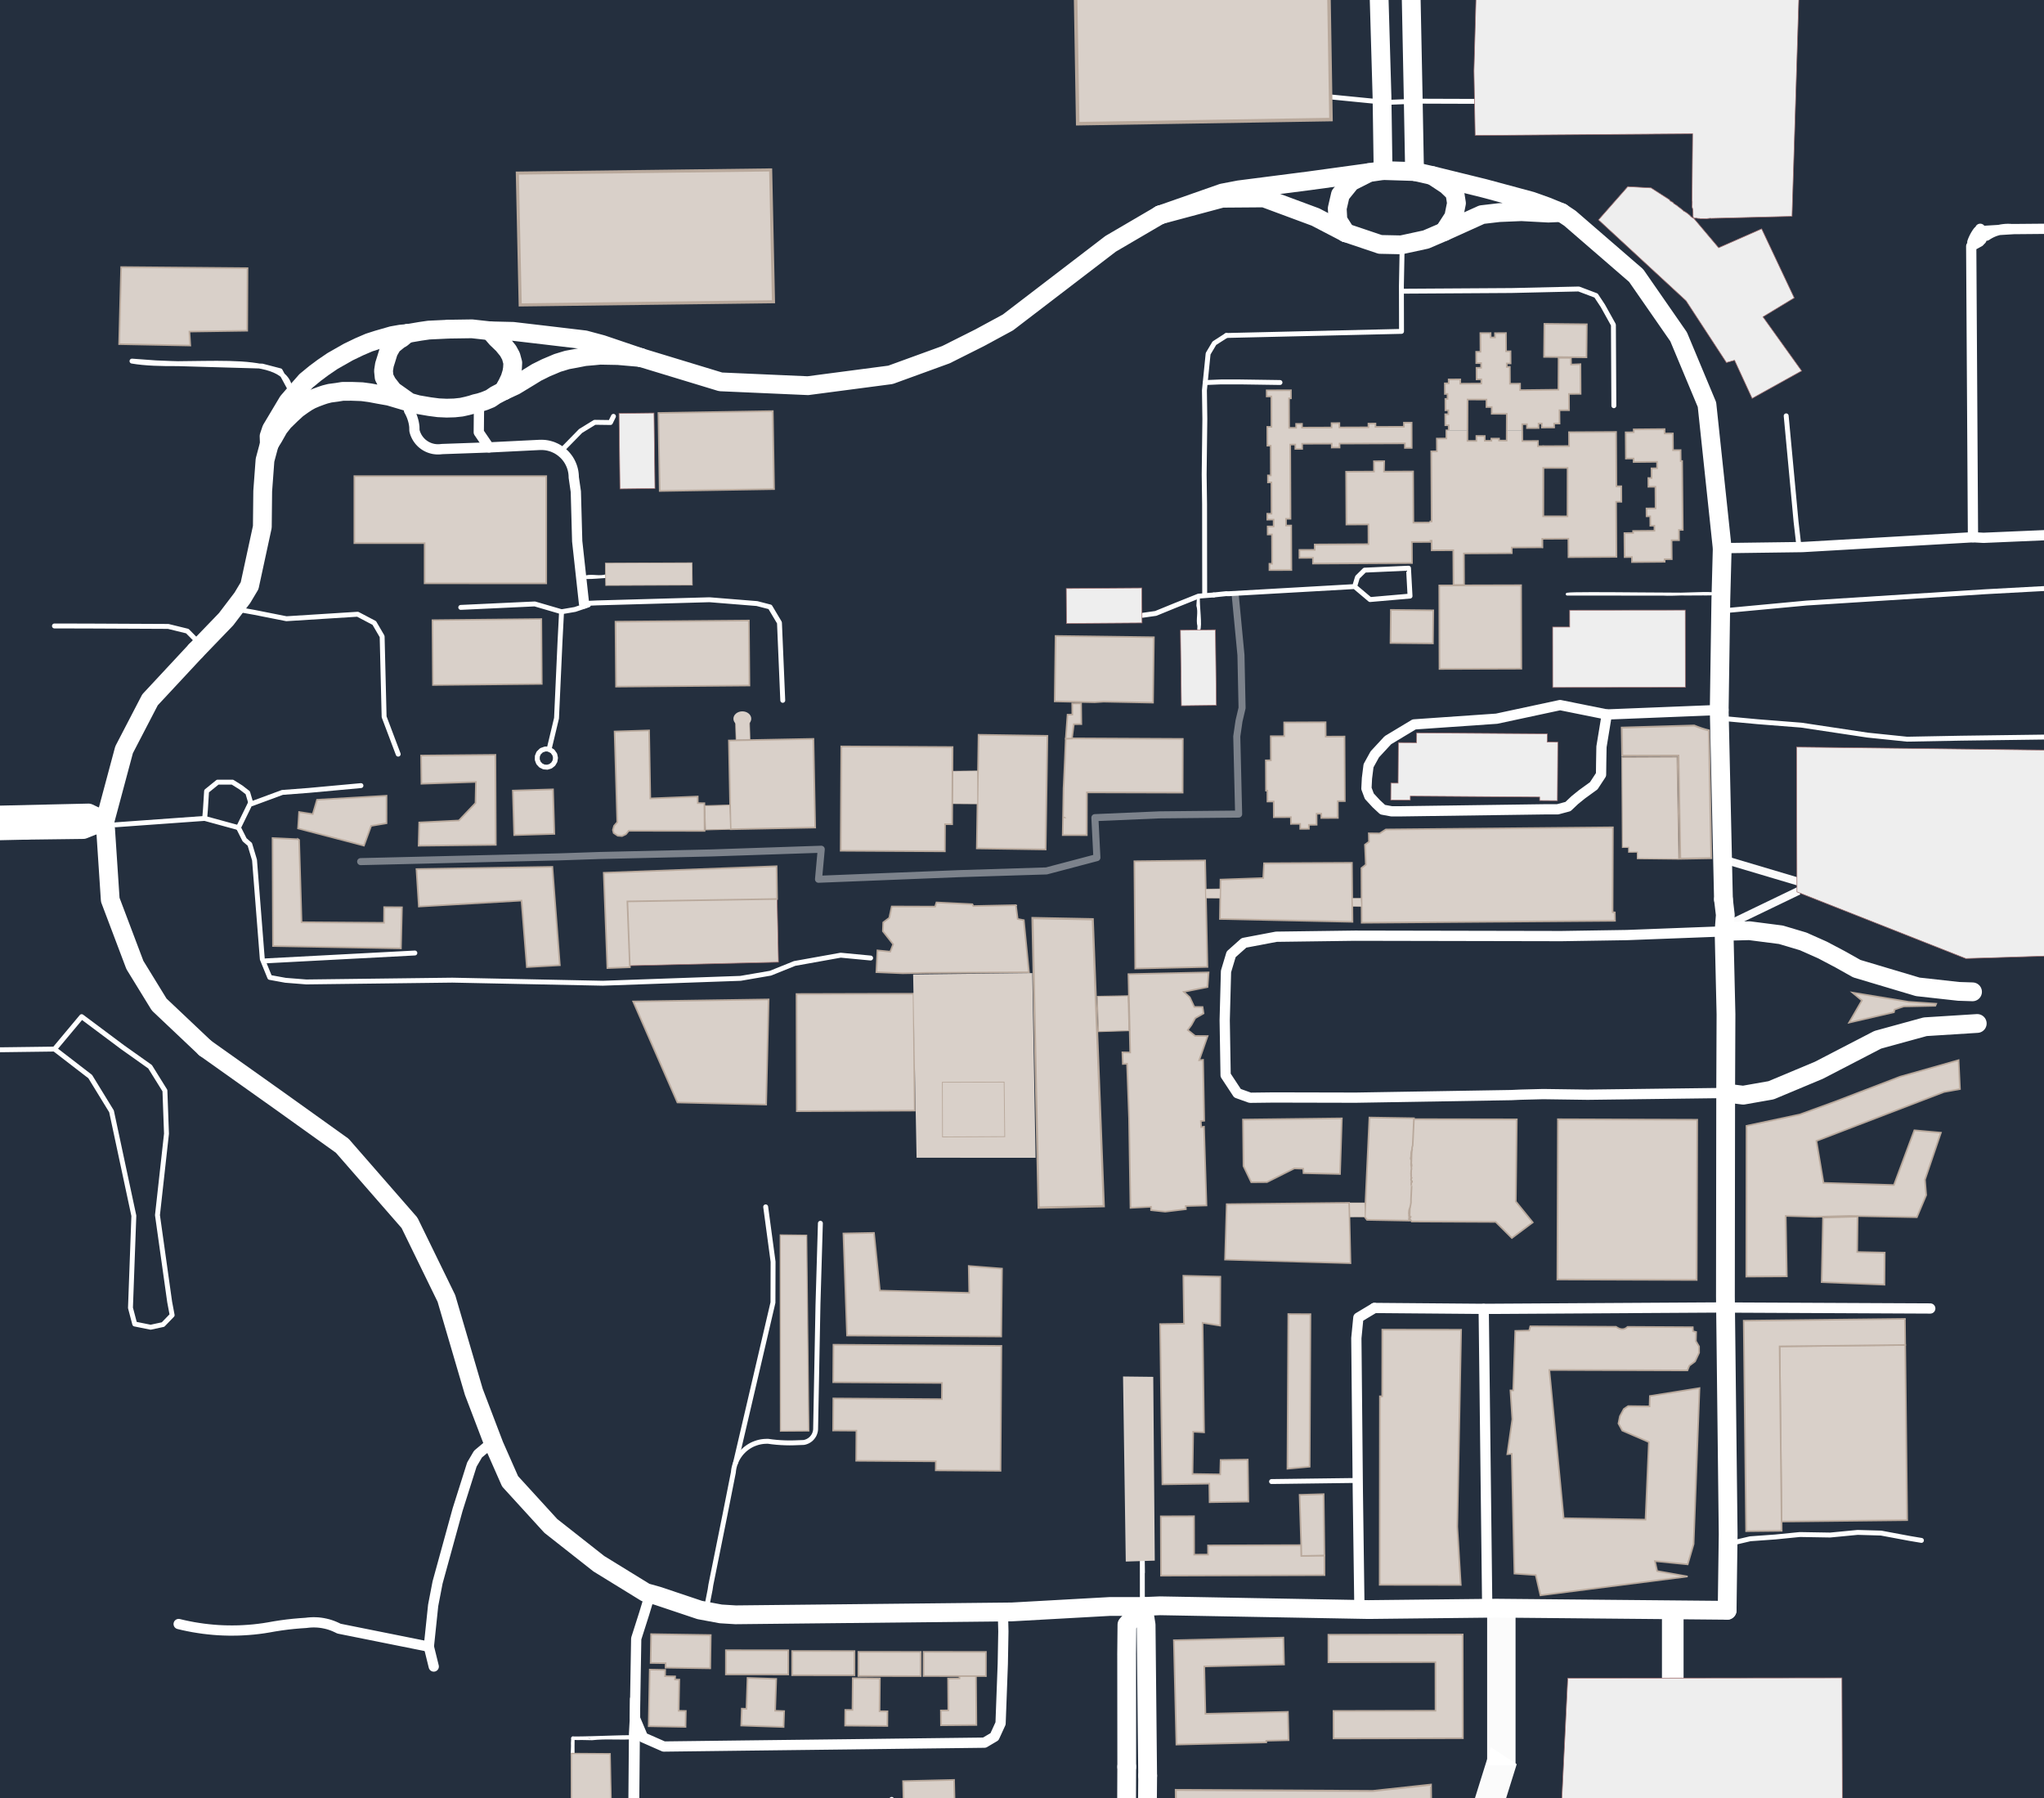 <?xml version="1.0" encoding="UTF-8" standalone="no"?>
<!-- Created with Inkscape (http://www.inkscape.org/) -->

<svg
   xmlns:dc="http://purl.org/dc/elements/1.1/"
   xmlns:cc="http://creativecommons.org/ns#"
   xmlns:rdf="http://www.w3.org/1999/02/22-rdf-syntax-ns#"
   xmlns:svg="http://www.w3.org/2000/svg"
   xmlns="http://www.w3.org/2000/svg"
   xmlns:sodipodi="http://sodipodi.sourceforge.net/DTD/sodipodi-0.dtd"
   xmlns:inkscape="http://www.inkscape.org/namespaces/inkscape"
   width="1276"
   height="1122.52"
   viewBox="0 0 337.608 297"
   version="1.1"
   id="svg665"
   inkscape:version="0.92.2 (30a58d1, 2017-08-07)"
   sodipodi:docname="map-restructure.svg">
  <defs
     id="defs659">
    <clipPath
       clipPathUnits="userSpaceOnUse"
       id="clipPath2433">
      <rect
         style="fill:#d9d0c9;fill-opacity:0.77;fill-rule:evenodd;stroke-width:1"
         id="rect2435"
         width="98"
         height="78"
         x="2789.5"
         y="383.27" />
    </clipPath>
    <clipPath
       clipPathUnits="userSpaceOnUse"
       id="clipPath2577">
      <rect
         style="fill:#d9d0c9;fill-opacity:0.77;fill-rule:evenodd;stroke-width:0.265"
         id="rect2579"
         width="34.718"
         height="16.898"
         x="581.659"
         y="28.341" />
    </clipPath>
    <clipPath
       clipPathUnits="userSpaceOnUse"
       id="clipPath2625">
      <rect
         style="fill:#d9d0c9;fill-opacity:0.77;fill-rule:evenodd;stroke-width:0.265"
         id="rect2627"
         width="17.278"
         height="22.122"
         x="312.393"
         y="-7.535" />
    </clipPath>
    <clipPath
       clipPathUnits="userSpaceOnUse"
       id="clipPath2637">
      <rect
         style="fill:#d9d0c9;fill-opacity:0.77;fill-rule:evenodd;stroke-width:0.269"
         id="rect2639"
         width="18.9"
         height="25.838"
         x="288.81"
         y="11.342" />
    </clipPath>
    <clipPath
       clipPathUnits="userSpaceOnUse"
       id="clipPath2637-0">
      <rect
         style="fill:#d9d0c9;fill-opacity:0.77;fill-rule:evenodd;stroke-width:0.269"
         id="rect2639-6"
         width="18.9"
         height="25.838"
         x="288.81"
         y="11.342" />
    </clipPath>
  </defs>
  <sodipodi:namedview
     id="base"
     pagecolor="#242f3e"
     bordercolor="#666666"
     borderopacity="1.0"
     inkscape:pageopacity="1"
     inkscape:pageshadow="2"
     inkscape:zoom="2.8284271"
     inkscape:cx="1142.2638"
     inkscape:cy="582.38247"
     inkscape:document-units="mm"
     inkscape:current-layer="layer1"
     showgrid="false"
     units="px"
     inkscape:window-width="1301"
     inkscape:window-height="744"
     inkscape:window-x="65"
     inkscape:window-y="24"
     inkscape:window-maximized="1"
     inkscape:pagecheckerboard="false" />
  <g
     inkscape:groupmode="layer"
     id="layer3"
     inkscape:label="background"
     style="display:inline"
     sodipodi:insensitive="true" />
  <g
     inkscape:label="Layer 1"
     inkscape:groupmode="layer"
     id="layer1"
     style="display:inline"
     sodipodi:insensitive="true">
    <g
       id="roads"
       inkscape:label="#g5573">
      <rect
         y="-32.276"
         x="-5.613"
         height="344.243"
         width="374.926"
         id="rect5329"
         style="fill:#242f3e;fill-opacity:1;stroke-width:0.297" />
      <path
         sodipodi:nodetypes="ccccccccc"
         style="fill:none;stroke:#ffffff;stroke-width:0.811;stroke-linecap:round;stroke-linejoin:round"
         inkscape:connector-curvature="0"
         id="path396"
         d="m 39.386,136.693 2.016,-4.135 -0.482,-1.63 -1.131,-0.873 -1.395,-0.875 h -2.441 l -1.832,1.485 -0.194,3.079 -0.12,1.424" />
      <path
         style="fill:none;stroke:#ffffff;stroke-width:0.811;stroke-linecap:round;stroke-linejoin:round"
         inkscape:connector-curvature="0"
         id="path390"
         d="m 116.848,264.799 0.447,-2.262 0.109,-0.737 2.321,-11.515 1.408,-7.107 0.031,-0.318 0.053,-0.317 0.072,-0.311 0.089,-0.311 0.105,-0.301 0.128,-0.296 0.137,-0.289 0.155,-0.282 0.174,-0.271 0.186,-0.258 0.201,-0.252 0.218,-0.234 0.23,-0.228 0.241,-0.209 0.254,-0.195 0.265,-0.181 0.273,-0.166 0.284,-0.15 0.292,-0.13 0.3,-0.114 0.304,-0.101 0.312,-0.079 0.313,-0.062 0.317,-0.043 0.321,-0.023 0.445,-0.013 0.711,0.096 0.718,0.076 0.714,0.051 0.719,0.033 0.72,0.013 0.717,-0.011 0.723,-0.027 0.882,-0.032 0.21,-0.041 0.201,-0.063 0.197,-0.077 0.189,-0.098 0.18,-0.113 0.171,-0.129 0.152,-0.144 0.144,-0.159 0.126,-0.169 0.116,-0.18 0.094,-0.19 0.074,-0.199 0.062,-0.206 0.041,-0.205 0.02,-0.216 0.003,-0.211 0.388,-20.381 0.398,-13.425"
         sodipodi:nodetypes="ccccccccccccccccccccccccccccccccccccccccccccccccccccccccc" />
      <path
         sodipodi:nodetypes="ccccccccccccccccccccccccccccccccccccccccccccccccc"
         style="fill:none;stroke:#ffffff;stroke-width:0.811;stroke-linecap:round;stroke-linejoin:round"
         inkscape:connector-curvature="0"
         id="path366"
         d="m 65.771,124.555 -2.326,-6.163 -0.327,-13.274 -1.298,-2.226 -2.744,-1.444 -11.767,0.742 -5.295,-1.051 -1.846,-0.331 m 258.166,-1.203 -13.237,1.235 m -96.278,164.491 -0.135,-0.049 -0.007,-7.437 0.023,1.871 M 298.334,99.604 l 29.702,-1.88 15.199,-0.823 m -250.483,4.138 -4.42,-1.292 -12.229,0.572 m -34.701,32.24 0.162,0.193 5.071,-1.874 4.335,-0.33 8.647,-0.795 m 30.778,-3.038 0.537,-0.16 0.443,-0.349 0.286,-0.485 0.092,-0.554 -0.119,-0.551 -0.377,-0.531 -0.562,-0.324 -0.321,-0.054 -0.327,-0.003 -0.613,0.216 -0.467,0.454 -0.216,0.525 -0.012,0.567 0.201,0.533 0.382,0.42 0.51,0.252 0.565,0.044 m -46.52,31.986 24.645,-1.301 m 142.895,-94.223 -6.572,-0.097 h -3.18 l -2.561,0.106" />
      <path
         style="fill:none;stroke:#ffffff;stroke-width:0.811;stroke-linecap:round;stroke-linejoin:round"
         inkscape:connector-curvature="0"
         id="path320"
         d="m 9.008,173.267 4.478,-5.356 6.735,5.033 4.567,3.24 2.451,3.941 0.26,7.12 -1.49,13.446 2.014,14.338 0.411,2.18 -1.502,1.554 -2.05,0.444 -2.629,-0.531 -0.703,-2.669 0.559,-15.205 -0.559,-2.607 -3.132,-14.648 -3.516,-5.737 -5.893,-4.542 -20.355,0.261 -7.528,0.098 -4.055,-7.534 -4.218,-7.837 -2.421,-4.499 -6.184,-12.452 -0.735,-1.483" />
      <path
         style="fill:none;stroke:#ffffff;stroke-width:3.104;stroke-linecap:round;stroke-linejoin:round"
         inkscape:connector-curvature="0"
         id="path422"
         d="m 83.226,64.534 0.277,-0.609 0.298,-0.527 0.443,-0.945 0.292,-0.951 0.11,-0.676 0.048,-0.91 -0.296,-1.093 -0.477,-0.878 -0.838,-1.034 -1.075,-1.032 -1.061,-1.24 m -6.83,-0.276 -3.297,0.155 -1.397,0.202 -2.18,0.373 m 155.051,-16.639 5.673,1.913 3.479,0.071 4.078,-0.883 3.005,-1.291 6.226,-2.816 2.862,-0.336 3.678,-0.153 4.451,0.238 2.148,-0.096 m 27.135,145.42 2.894,0.359 4.61,-0.811 7.895,-3.305 9.719,-5.035 7.837,-2.153 8.598,-0.54 m -41.917,-20.485 0.305,2.565 -0.205,2.711 m -95.946,111.503 2.783,-0.117 34.443,0.623 21.107,-0.23 35.012,0.324 3.107,0.029 M 33.901,173.107 l 12.141,8.622 10.493,7.509 11.103,12.724 6.092,12.484 4.529,15.433 3.364,8.824 2.627,5.954 6.722,7.363 7.94,6.248 7.726,4.753 1.959,0.548 6.985,2.341 3.472,0.644 2.443,0.15 45.664,-0.479 16.194,-0.9 5.464,0.002 m 69.075,-230.23 -2.467,-1.004 -2.478,-0.884 -7.843,-2.115 -8.515,-2.093 -2.947,-0.674 M 105.812,59.048 99.424,56.884 96.607,56.128 90.2,55.368 84.732,54.728 80.946,54.638 m -76.59,82.486 9.397,-0.119 3.597,-1.43"
         sodipodi:nodetypes="ccccccccccccccccccccccccccccccccccccccccccccccccccccccccccccccccccccccccccc" />
      <path
         style="fill:none;stroke:#ffffff;stroke-width:3.104;stroke-linecap:round;stroke-linejoin:round"
         inkscape:connector-curvature="0"
         id="path420"
         d="m 44.487,73.322 0.666,-1.072 0.879,-1.554 0.84,-1.068 1.222,-1.191 0.97,-0.894 0.925,-0.665 0.756,-0.5 0.651,-0.361 0.828,-0.351 0.839,-0.312 0.618,-0.207 0.801,-0.203 1.184,-0.156 0.932,-0.152 1.475,-0.004 1.724,0.062 1.337,0.18 1.489,0.281 1.647,0.291 3.347,0.992 m 166.025,-38.109 -0.233,-12.652 -0.348,-17.279 -0.616,-13.479 -0.138,-3.021 m -164.689,84.539 1.39,0.387 1.962,0.336 1.437,0.187 1.368,0.063 1.286,-0.036 1.163,-0.125 0.936,-0.208 0.746,-0.196 0.6,-0.195 0.703,-0.162 0.805,-0.256 0.987,-0.402 0.831,-0.565 1.393,-0.731 m -50.899,42.942 -7.549,8.11 -4.281,8.244 -3.147,11.745 m 88.463,-76.526 13.21,4.017 14.435,0.634 m 92.668,-35.194 -3.012,1.531 -1.718,2.127 -0.519,2.252 0.11,1.977 1.305,2.06 m -33.473,226.877 -2.681,3.006 -0.05,4.978 m -222.576,-133.495 3.001,-0.57 7.75,-1.472 30.094,-0.653 m 62.885,-82.032 -0.936,0.785 -0.39,0.209 -1.121,0.914 -0.624,1.084 -0.391,1.261 -0.281,0.895 -0.155,1.007 0.105,1.051 0.496,0.966 0.993,1.277 2.681,1.898 m 13.328,-11.8 -2.991,-0.332 -3.839,0.056 M 228.445,28.168 226.124,28.505 m 1.67,-46.755 -0.006,2.248 -0.036,14.342 0.511,17.579 0.182,12.248 m 55.516,89.096 0.703,31.287 m -95.097,173.773 -0.187,-6.742 0.179,-22.296 m -3.471,-19.971 0.017,18.5 m -52.647,-228.115 13.625,-1.789 9.159,-3.332 5.551,-2.785 4.681,-2.535 16.972,-12.994 8.158,-4.774 m 93.667,230.47 0.031,-2.483 0.138,-10.084 -0.454,-39.229 0.042,-33.645" />
      <path
         style="fill:none;stroke:#ffffff;stroke-width:3.104;stroke-linecap:round;stroke-linejoin:round"
         inkscape:connector-curvature="0"
         id="path416"
         d="m 325.803,163.812 -2.299,-0.075 -6.746,-0.747 -10.07,-3.005 -2.77,-1.555 -2.894,-1.526 -3.197,-1.422 -3.673,-1.094 -5.2,-0.67 -4.19,0.109 m -250.864,19.28 -7.609,-7.195 -4.011,-6.534 -4.069,-10.764 -0.596,-9.03 -0.265,-4.011 M 226.125,28.505 l -9.854,1.352 -11.633,1.494 -2.732,0.524 -10.302,3.614 m -147.117,37.832 -0.717,2.671 -0.379,5.127 -0.063,5.909 -2.102,9.708 -1.2,2.008 -2.683,3.526 -5.016,5.206 m 50.899,-42.942 1.842,-0.849 1.438,-0.874 1.165,-0.707 0.955,-0.594 1.542,-0.764 1.916,-0.809 1.582,-0.482 1.371,-0.25 1.555,-0.306 1.443,-0.123 1.101,-0.107 2.939,0.056 3.738,0.324 m 178.647,31.486 -0.227,8.534 -0.27,18.195 m -266.612,18.312 -2.735,-1.302 -17.117,0.392 -10.486,0.058 -9.554,-0.005" />
      <path
         style="fill:none;stroke:#ffffff;stroke-width:3.104;stroke-linecap:round;stroke-linejoin:round"
         inkscape:connector-curvature="0"
         id="path418"
         d="m 191.604,35.49 10.255,-2.748 6.917,-0.053 8.499,3.154 5.017,2.61 m 11.351,-10.123 -5.198,-0.162 m -42.341,263.646 -0.102,23.515 0.122,3.269 0.482,3.753 m 2.952,-29.066 -0.255,-24.927 -0.485,-3.028 m 49.708,-227.068 1.583,-2.44 0.457,-2.262 -0.268,-1.703 -1.346,-1.293 -2.365,-1.56 m 21.304,6.096 1.42,0.949 10.928,9.456 7.018,10.113 4.684,11.207 2.131,20.072 0.385,3.638 m -307,44.183 -2.503,0.151 -9.236,1.045 -3.297,0.374 M 67.241,55.091 66.157,55.185 l -1.389,0.246 -2.421,0.696 -1.39,0.447 -1.658,0.715 -1.771,0.854 -1.593,0.906 -1.016,0.579 -1.564,1.065 -1.299,0.966 -1.513,1.244 -1.264,1.434 -1.724,2.001 -2.728,4.573 -0.384,1.141 0.043,1.27 m 240.541,107.198 0.054,-13.002 -0.318,-13.691" />
      <path
         sodipodi:nodetypes="ccccccccccccccccccccccccccccccccccccccccccccccccccccccccccccccccccccccccccccccccccccccccccccc"
         style="fill:none;stroke:#ffffff;stroke-width:1.693;stroke-linecap:round;stroke-linejoin:round"
         inkscape:connector-curvature="0"
         id="path410"
         d="m 254.89,180.702 7.345,0.102 22.84,-0.286 m -0.31,-26.692 -16.062,0.611 -10.798,0.169 m 0,0 -34.097,-0.067 -13.001,0.173 -5.336,1.011 -2.12,1.889 -0.851,2.829 -0.215,8.056 0.151,9.088 1.956,2.972 2.093,0.751 3.886,-0.047 13.56,0.03 25.688,-0.425 1.504,-0.069 3.766,-0.095 m 10.502,-62.699 18.505,-0.739 M 67.466,66.817 l 0.086,0.958 0.172,0.311 0.154,0.323 0.139,0.331 0.119,0.336 0.103,0.342 0.087,0.346 0.065,0.352 0.047,0.355 0.015,0.65 0.071,0.265 0.087,0.259 0.108,0.251 0.122,0.244 0.138,0.236 0.157,0.223 0.168,0.215 0.184,0.199 0.196,0.193 0.211,0.171 0.222,0.162 0.232,0.145 0.242,0.127 0.246,0.11 0.257,0.094 0.262,0.076 0.267,0.061 0.271,0.037 0.272,0.022 0.272,0.003 0.272,-0.016 0.313,-0.033 7.756,-0.273 m -9.138,201.356 -0.811,-3.287 0.714,-6.818 0.729,-3.785 3.312,-12.04 2.354,-7.436 1.009,-1.72 1.581,-1.327 1.244,0.223 M 423.582,86.737 l -3.112,0.135 -29.4,0.898 -20.156,-0.087 -7.752,-0.015 -1.122,-0.064 -0.898,-0.049 -1.01,-0.06 -3.836,0.099 -28.68,1.234 -1.733,-0.095 -28.184,1.622 -13.349,0.179 m -97.448,231.986 2.961,-0.033 -76.118,0.599 90.67,-0.608 11.169,-0.102 12.139,-0.132 12.358,-0.033 12.139,-0.282 11.752,0.351 11.715,-0.297 11.873,0.207 16.348,-0.465 11.322,-0.347 2.933,0.021" />
      <path
         sodipodi:nodetypes="ccccccccccccccccccccccccccccccccccccccccccccccccccccccccccccccccccccccccccccccccccccccccccccccccccccccccccccccccccccccccccccccccccccccccccccccccc"
         style="fill:none;stroke:#ffffff;stroke-width:1.693;stroke-linecap:round;stroke-linejoin:round"
         inkscape:connector-curvature="0"
         id="path412"
         d="m 96.462,99.675 -1.125,-10.284 -0.227,-8.189 -0.341,-2.355 -0.009,-0.314 -0.028,-0.308 -0.043,-0.307 -0.065,-0.31 -0.079,-0.299 -0.099,-0.298 -0.116,-0.292 -0.132,-0.284 -0.146,-0.272 -0.163,-0.269 -0.181,-0.256 -0.192,-0.243 -0.206,-0.236 -0.221,-0.217 -0.236,-0.206 -0.241,-0.195 -0.255,-0.179 -0.265,-0.166 -0.275,-0.149 -0.282,-0.128 -0.286,-0.121 -0.298,-0.094 -0.303,-0.084 -0.301,-0.063 -0.311,-0.046 -0.311,-0.025 -0.311,-0.01 -0.312,0.007 -8.324,0.412 m 164.284,142.281 0.029,2.325 0.54,45.682 v 0 m -216.122,4.043 0.807,0.192 0.816,0.172 0.814,0.156 0.823,0.133 0.821,0.119 0.828,0.097 0.83,0.081 0.83,0.061 0.826,0.039 0.834,0.022 0.833,7.2e-4 0.829,-0.012 0.833,-0.038 0.831,-0.054 0.829,-0.071 0.825,-0.093 0.828,-0.111 0.801,-0.13 1.031,-0.182 1.036,-0.161 1.039,-0.138 1.045,-0.114 1.042,-0.09 1.005,-0.069 0.398,-0.047 0.404,-0.031 0.401,-0.014 0.4,0.007 0.403,0.021 0.397,0.044 0.398,0.061 0.391,0.079 0.391,0.093 0.389,0.116 0.379,0.132 0.372,0.15 0.366,0.165 0.361,0.177 14.835,2.977 m 153.679,-6.926 v 0 l 0.007,-1.077 -0.24,-17.526 -0.246,-25.421 0.333,-3.398 2.646,-1.587 m 34.787,107.845 0.014,2.934 0.114,23.342 -0.264,12.496 m 22.2,-146.701 34.965,0.164 M 80.778,73.894 l -1.699,-2.493 0.039,-4.569 m 247.818,-26.904 0.101,-0.117 0.243,-0.244 -0.205,-1.778 v 0 l 1.002,1.135 0.289,-0.187 0.295,-0.169 0.307,-0.157 0.314,-0.137 0.319,-0.119 0.327,-0.099 0.331,-0.089 0.333,-0.067 0.338,-0.048 0.343,-0.032 0.344,-0.013 0.338,0.005 0.345,0.026 0.338,-0.002 28.235,-0.25 m -253.746,226.53 -0.712,2.354 -1.33,4.17 -0.22,13.116 1.351,3.196 3.422,1.509 5.843,-0.071 7.85,-0.096 7.739,-0.092 4.638,-0.055 4.626,-0.054 7.934,-0.099 7.534,-0.09 6.801,-0.081 1.657,-0.979 1.005,-2.196 0.367,-9.854 0.096,-5.35 -0.057,-2.264 m 160.208,-178.447 -0.291,-48.069 1.347,-0.738 -1.163,0.078 0.117,-0.323 0.138,-0.313 0.154,-0.309 0.168,-0.295 0.184,-0.291 0.202,-0.278 5.903,-0.36 -0.338,0.002" />
      <path
         sodipodi:nodetypes="ccccccccccccccccccccccccccccccccccccccc"
         style="fill:none;stroke:#ffffff;stroke-width:1.693;stroke-linecap:round;stroke-linejoin:round"
         inkscape:connector-curvature="0"
         id="path414"
         d="m 227.009,216.027 18.054,0.148 38.797,-0.231 m -45.562,106.04 -0.134,26.795 0.323,12.695 0.103,2.572 -0.177,8.893 -0.208,12.299 -0.264,27.969 0.08,10.339 0.21,3.408 0.156,2.505 m 27.004,-311.454 -7.712,-1.555 -10.479,2.249 -12.703,0.88 -0.929,0.065 -4.329,2.606 -2.164,2.337 -1.034,1.878 -0.261,2.08 -0.086,1.683 0.476,1.272 1.164,1.259 1.04,0.965 1.486,0.276 1.633,-0.004 23.812,-0.33 1.959,0.004 1.723,-0.46 1.125,-1.065 1.19,-0.962 1.939,-1.404 1.203,-1.838 0.024,-1.986 0.048,-2.614 0.498,-3.028 0.377,-2.309" />
      <path
         style="fill:none;stroke:#ffffff;stroke-width:0.811;stroke-linecap:round;stroke-linejoin:round"
         inkscape:connector-curvature="0"
         id="path362"
         d="m 200.476,98.263 2.031,-0.212 0.449,0.01 20.79,-1.183 2.544,2.146 6.605,-0.573 -0.25,-4.611 -7.251,0.327 -1.186,1.17 -0.463,1.541 m -21.182,-41.469 28.926,-0.678 -0.014,-5.872 -0.006,-1.614 0.105,-5.482 -0.129,-1.329" />
      <path
         sodipodi:nodetypes="cccccccccccccccccccccccccccccccccccccccccccccccccccccccccccccc"
         style="fill:none;stroke:#ffffff;stroke-width:0.811;stroke-linecap:round;stroke-linejoin:round"
         inkscape:connector-curvature="0"
         id="path400"
         d="m 251.96,323.126 -0.218,26.942 m 33.682,-231.324 4.901,0.455 7.187,0.565 10.949,1.647 6.526,0.674 8.922,-0.167 16.157,-0.215 8.616,-0.129 1.067,28.38 0.362,7.78 0.458,7.865 m -64.618,89.283 3.128,-0.735 4.149,-0.298 4.053,-0.404 5.007,0.085 4.54,-0.436 3.865,0.112 4.76,0.889 1.911,0.32 M 188.693,101.627 v 0 0 l 2.201,-0.313 3.092,-1.265 2.311,-0.926 1.655,-0.664 2.524,-0.195 m -71.187,17.405 -0.545,-12.826 -1.546,-2.597 -2.169,-0.561 -7.835,-0.631 -18.618,0.524 -2.115,0.097 0.728,0.232 -2.215,0.75 -2.222,0.381 -0.254,4.918 -0.576,12.662 -1.229,5.141 m 10.631,-54.994 -0.497,1.018 -2.597,-0.036 -2.332,1.433 -3.288,3.36 m -83.617,28.844 4.134,0.01 2.028,0.006 12.631,0.059 3.159,0.775 2.917,2.965 m 197.911,-59.105 17.891,-0.111 9.066,-0.209 2.037,-0.045 2.854,1.079 1.122,1.698 1.747,3.144 0.072,13.357" />
      <path
         style="fill:none;stroke:#ffffff;stroke-width:0.811;stroke-linecap:round;stroke-linejoin:round"
         inkscape:connector-curvature="0"
         id="path382"
         d="m 198.981,98.164 -0.012,-6.238 -0.009,-8.648 -0.067,-4.913 0.112,-9.175 -0.069,-4.716 0.611,-6.057 1.031,-1.734 1.985,-1.275 m 17.109,-39.408 9.267,0.914 5.148,-0.206 2.605,0.01 7.219,0.024" />
      <path
         sodipodi:nodetypes="cccccccc"
         style="fill:none;stroke:#ffffff;stroke-width:0.811;stroke-linecap:round;stroke-linejoin:round"
         inkscape:connector-curvature="0"
         id="path394"
         d="m 295.024,68.682 1.38,14.764 0.249,2.686 0.487,4.214 m -278.046,45.88 3.128,-0.226 11.586,-0.832 5.579,1.525" />
      <path
         style="fill:none;stroke:#ffffff;stroke-width:0.811;stroke-linecap:round;stroke-linejoin:round"
         inkscape:connector-curvature="0"
         id="path374"
         d="m 39.386,136.693 1.009,2.005 0.867,0.756 0.776,2.585 1.082,13.751 0.206,2.621 1.231,3.021 2.594,0.475 3.439,0.272 24.12,-0.296 24.852,0.508 22.749,-0.805 4.946,-0.851 3.986,-1.608 7.613,-1.366 4.945,0.469 m -17.333,41.097 1.221,9.066 -0.019,6.736 -6.188,26.495" />
    </g>
    <path
       inkscape:connector-curvature="0"
       style="fill:none;stroke:#ffffff;stroke-width:0.811;stroke-linecap:round;stroke-linejoin:round"
       d="m 223.729,244.519 -13.705,0.175"
       id="path378" />
    <path
       inkscape:connector-curvature="0"
       id="path400-6"
       style="display:inline;fill:none;stroke:#ffffff;stroke-width:0.811;stroke-linecap:round;stroke-linejoin:round"
       d="m 21.802,59.641 c 8.718,1.507 25.338,-2.015 26.085,4.564 L 46.281,61.24 43.309,60.465 28.245,60.031 25.749,59.931 Z"
       sodipodi:nodetypes="ccccccc" />
    <path
       id="path410-9"
       style="display:inline;fill:none;stroke:#ffffff;stroke-width:1.693;stroke-linecap:round;stroke-linejoin:round"
       d="m 104.896,280.636 -0.029,3.12 0.01,-0.16 z m -0.029,3.12 -0.14,2.561 -0.098,11.829 -0.092,11.169 -0.08,12.14 -0.079,5.336 c 0.017,5e-5 0.033,-6e-5 0.05,0 0.018,5e-5 0.036,0 0.054,0 z"
       inkscape:connector-curvature="0" />
    <path
       inkscape:connector-curvature="0"
       id="path400-6-9"
       style="display:inline;fill:none;stroke:#ffffff;stroke-width:0.643;stroke-linecap:round;stroke-linejoin:round"
       d="m 167.647,307.878 c -0.085,4.616 0.237,13.183 -0.055,15.224 v 0 l 0.027,-1.828 c -0.185,-2.974 0.168,-4.891 -0.081,-9.308 0.185,3e-5 0.083,-2.468 0.1,-2.977 z"
       sodipodi:nodetypes="ccccccc" />
    <path
       inkscape:connector-curvature="0"
       id="path400-6-9-7"
       style="display:inline;fill:none;stroke:#ffffff;stroke-width:0.829;stroke-linecap:round;stroke-linejoin:round"
       d="m 147.28,297.2 c -0.085,7.662 0.237,21.884 -0.055,25.272 v 0 l 0.027,-3.035 c -0.185,-4.938 0.168,-10.013 -0.081,-15.452 -0.015,0.005 0.105,-4.06 0.059,-4.941 z"
       sodipodi:nodetypes="ccccccc" />
    <path
       inkscape:connector-curvature="0"
       id="path400-6-9-7-5"
       style="display:inline;fill:none;stroke:#ffffff;stroke-width:0.661;stroke-linecap:round;stroke-linejoin:round"
       d="m 133.238,306.436 c -0.085,4.88 0.237,13.939 -0.055,16.097 v 0 l 0.027,-1.933 c -0.185,-3.145 0.168,-6.378 -0.081,-9.842 -0.015,0.003 0.105,-2.586 0.059,-3.147 z"
       sodipodi:nodetypes="ccccccc" />
    <path
       inkscape:connector-curvature="0"
       id="path400-6-9-7-5-0"
       style="display:inline;fill:none;stroke:#ffffff;stroke-width:0.561;stroke-linecap:round;stroke-linejoin:round"
       d="m 126.689,311.12 c -0.085,3.514 0.237,10.035 -0.055,11.588 v 0 l 0.027,-1.392 c -0.185,-2.264 0.168,-4.591 -0.081,-7.085 -0.015,0.002 0.105,-1.862 0.059,-2.266 z"
       sodipodi:nodetypes="ccccccc" />
    <path
       inkscape:connector-curvature="0"
       id="path400-6-9-7-5-0-7"
       style="display:inline;fill:none;stroke:#ffffff;stroke-width:0.464;stroke-linecap:round;stroke-linejoin:round"
       d="m 101.674,95.188 c -1.699,-0.077 -4.852,0.459 -5.604,0.065 v 0 l 0.673,0.021 c 1.094,-0.289 2.221,0.181 3.426,-0.202 -7.2e-4,-0.022 0.901,0.126 1.096,0.055 z"
       sodipodi:nodetypes="ccccccc" />
    <path
       inkscape:connector-curvature="0"
       id="path400-6-9-7-5-0-7-5"
       style="display:inline;fill:none;stroke:#ffffff;stroke-width:0.464;stroke-linecap:round;stroke-linejoin:round"
       d="m 282.829,98.045 c -1.27,-0.141 -6.82,0.212 -8.085,0.098 v 0 l -15.896,-0.012 c 1.094,-0.289 22.776,0.165 23.981,-0.085 0.066,0.114 -2.5,0.072 -2.305,8.13e-4 1.093,0.107 1.376,0.015 2.305,-8.13e-4 z"
       sodipodi:nodetypes="ccccccc" />
    <path
       inkscape:connector-curvature="0"
       id="path400-6-9-7-5-0-7-2"
       style="display:inline;fill:none;stroke:#ffffff;stroke-width:0.464;stroke-linecap:round;stroke-linejoin:round"
       d="m 197.952,98.459 c -0.086,1.699 0.434,4.854 0.035,5.604 v 0 l 0.024,-0.673 c -0.284,-1.096 0.193,-2.22 -0.184,-3.427 -0.022,0.001 0.131,-0.9 0.061,-1.096 z"
       sodipodi:nodetypes="ccccccc" />
    <path
       inkscape:connector-curvature="0"
       id="path400-6-9-7-5-0-1"
       style="display:inline;fill:none;stroke:#ffffff;stroke-width:0.561;stroke-linecap:round;stroke-linejoin:round"
       d="m 94.63,287.079 c 3.514,0.03 10.03,-0.395 11.588,-0.127 v 0 l -1.392,-0.005 c -2.261,0.221 -4.594,-0.096 -7.083,0.192 0.002,0.015 -1.863,-0.076 -2.267,-0.023 z"
       sodipodi:nodetypes="ccccccc" />
    <path
       id="path400-6-9-7-5-0-8"
       style="display:inline;fill:none;stroke:#ffffff;stroke-width:0.561;stroke-linecap:round;stroke-linejoin:round"
       d="m 94.63,287.079 -0.051,0.845 c 0.04,0.348 -0.033,1.6 -0.047,1.991 0.028,-0.003 0.06,0.003 0.093,0.011 -0.011,-1.043 -0.015,-2.03 0.005,-2.848 z"
       inkscape:connector-curvature="0" />
    <rect
       style="fill:#ffffff;fill-opacity:0.977;fill-rule:evenodd;stroke-width:0.265"
       id="rect1887"
       width="4.693"
       height="27.394"
       x="245.632"
       y="264.181" />
    <rect
       style="fill:#ffffff;fill-opacity:0.977;fill-rule:evenodd;stroke-width:0.324"
       id="rect1889"
       width="5.107"
       height="8.777"
       x="333.532"
       y="111.609"
       transform="matrix(0.838,0.546,-0.298,0.954,0,0)" />
    <rect
       style="fill:#ffffff;fill-opacity:0.977;fill-rule:evenodd;stroke-width:0.265"
       id="rect1891"
       width="4.353"
       height="24.379"
       x="243.43"
       y="297.161" />
    <rect
       style="fill:#ffffff;fill-opacity:0.977;fill-rule:evenodd;stroke-width:0.265"
       id="rect1893"
       width="7.607"
       height="1.786"
       x="235.876"
       y="299.117" />
    <rect
       style="fill:#ffffff;fill-opacity:1;fill-rule:evenodd;stroke-width:0.265"
       id="rect1895"
       width="3.572"
       height="10.98"
       x="274.505"
       y="266.97" />
    <rect
       style="fill:#ffffff;fill-opacity:0.977;fill-rule:evenodd;stroke-width:0.214"
       id="rect1932"
       width="12.804"
       height="1.318"
       x="233.531"
       y="264.202"
       transform="matrix(0.901,-0.434,0.284,0.959,0,0)" />
    <rect
       style="display:inline;fill:#ffffff;fill-opacity:0.977;fill-rule:evenodd;stroke-width:0.214"
       id="rect1932-2"
       width="12.804"
       height="1.318"
       x="322.662"
       y="54.955"
       transform="matrix(0.958,0.285,-0.435,0.9,0,0)" />
  </g>
  <g
     inkscape:groupmode="layer"
     id="layer72"
     inkscape:label="vanier-parking">
    <path
       inkscape:connector-curvature="0"
       id="vanier-parking"
       style="fill:#eeeeee;fill-rule:evenodd;stroke:#a07070;stroke-width:0.106"
       d="m 278.355,100.763 -19.092,0.02 0.004,2.776 -2.815,0.005 0.012,9.979 21.907,-0.026 z"
       inkscape:label="#path56" />
  </g>
  <g
     inkscape:groupmode="layer"
     id="layer73"
     inkscape:label="albany-parking">
    <path
       id="path18"
       style="fill:#eeeeee;fill-rule:evenodd;stroke:#a07070;stroke-width:0.106"
       d="m 272.71,31.033 -3.85,-0.212 -4.836,5.493 14.46,13.359 6.671,10.209 1.343,-0.38 2.903,6.295 8.175,-4.543 -6.389,-8.922 5.166,-3.134 -5.382,-11.407 -7.104,3.128 -4.136,-4.899 c -0.109,-0.013 -0.234,-0.072 -0.36,-0.196 l -0.003,0.002 c -0.034,-0.033 -0.067,-0.067 -0.104,-0.097 -0.005,-0.003 -0.01,-0.006 -0.013,-0.011 -0.028,-0.029 -0.068,-0.075 -0.1,-0.111 -0.003,-0.002 -0.014,-0.016 -0.026,-0.031 -0.025,-0.021 -0.075,-0.047 -0.072,-0.065 -0.003,-0.002 -0.006,-0.006 -0.009,-0.008 -0.017,-0.012 -0.034,-0.026 -0.051,-0.039 -0.004,-0.002 0.012,0.01 0.01,0.008 -0.009,-0.006 -0.014,-0.011 -0.024,-0.018 -0.033,-0.018 -0.069,-0.049 -0.096,-0.08 -0.008,-0.003 -0.018,-0.005 -0.026,-0.009 0.007,0.006 0.027,0.024 0.02,0.018 -0.027,-0.023 -0.056,-0.043 -0.08,-0.069 -0.009,-0.009 -0.022,-0.026 -0.035,-0.041 -0.037,-0.026 -0.076,-0.053 -0.095,-0.066 -0.08,-0.046 -0.152,-0.106 -0.228,-0.158 -0.026,-0.018 -0.109,-0.071 -0.135,-0.085 -0.022,-0.012 -0.045,-0.023 -0.068,-0.034 -0.023,-0.011 -0.099,-0.049 -0.123,-0.063 -0.012,-0.006 -0.022,-0.015 -0.033,-0.023 -0.02,-0.002 -0.035,-0.006 -0.034,-0.024 8.4e-4,-0.008 0.003,-0.013 0.004,-0.019 -0.023,-0.014 -0.044,-0.032 -0.06,-0.057 -0.003,-0.003 -0.004,-0.007 -0.006,-0.011 -0.052,-0.035 -0.1,-0.074 -0.15,-0.112 -0.093,-0.072 0.008,0.01 -0.083,-0.064 -0.037,-0.029 0.006,0.006 -0.05,-0.052 -0.003,-0.002 0.008,0.01 0.005,0.008 -0.007,-0.003 -0.011,-0.009 -0.016,-0.014 -0.004,-0.003 -0.054,-0.041 -0.057,-0.043 -0.025,-0.018 -0.049,-0.038 -0.075,-0.056 -0.008,-0.006 -0.015,-0.011 -0.023,-0.015 -0.023,-0.017 -0.045,-0.035 -0.068,-0.052 -0.013,-0.011 -0.027,-0.021 -0.04,-0.032 -0.042,-0.036 -0.035,-0.037 -0.076,-0.067 -0.01,-0.007 -0.019,-0.012 -0.029,-0.018 -0.058,-0.037 -0.029,-0.018 -0.086,-0.054 -0.066,-0.044 -0.125,-0.098 -0.183,-0.152 -0.024,-0.022 -0.044,-0.042 -0.064,-0.062 l -0.03,-0.016 c -0.042,-0.022 -0.079,-0.052 -0.12,-0.075 -0.008,-0.005 -0.016,-0.007 -0.024,-0.011 -0.036,-0.023 -0.071,-0.05 -0.108,-0.073 -0.003,-0.001 -0.005,-0.003 -0.007,-0.005 0.017,0.015 -0.145,-0.097 -0.106,-0.077 0.019,0.01 0.037,0.022 0.051,0.039 0.009,0.009 -0.022,-0.01 -0.032,-0.016 -0.009,-0.005 0.034,0.018 0.026,0.012 -0.046,-0.031 -0.094,-0.059 -0.141,-0.089 -0.02,-0.022 -0.088,-0.067 -0.059,-0.066 0.003,1.74e-4 0.005,0.002 0.008,0.004 -0.037,-0.032 -0.057,-0.057 -0.088,-0.106 l 6e-5,-5.28e-4 c -0.042,-0.031 -0.028,-0.019 -0.075,-0.053 -0.016,-0.012 -0.031,-0.023 -0.047,-0.035 -0.009,-0.007 -0.016,-0.015 -0.024,-0.022 -0.054,-0.012 -0.107,-0.03 -0.176,-0.077 -0.01,-0.007 -0.016,-0.017 -0.025,-0.025 -0.007,-0.003 -0.013,-0.003 -0.019,-0.005 -0.024,-0.012 -0.051,-0.019 -0.071,-0.036 -0.024,-0.019 -0.062,-0.056 -0.097,-0.094 4e-5,-2.48e-4 -0.003,-0.001 -0.004,-0.002 -0.003,-0.002 3.4e-4,-9.72e-4 -0.003,-0.004 -0.027,-0.032 -0.048,-0.064 -0.061,-0.098 -0.003,-0.005 -0.006,-0.028 -0.008,-0.035 z m 3.234,2.153 c 0.01,0.012 0.021,0.024 0.032,0.036 0.003,0.002 0.007,0.002 0.01,0.005 -0.013,-0.014 -0.027,-0.027 -0.041,-0.041 z m 2.989,2.216 c 0.008,0.009 0.014,0.018 0.024,0.025 0.003,0.001 0.008,0.002 0.01,0.004 -0.004,-0.003 -0.008,-0.006 -0.012,-0.009 -0.008,-0.007 -0.015,-0.013 -0.022,-0.019 z"
       inkscape:connector-curvature="0" />
  </g>
  <g
     inkscape:groupmode="layer"
     id="layer65"
     inkscape:label="passy-gardens">
    <g
       transform="rotate(18,1012.009,1190.729)"
       id="g5359">
      <path
         inkscape:connector-curvature="0"
         d="m -465.385,2232.295 -35.541,10.955 5.291,17.166 8.91,-2.75 0.824,2.672 26.631,-8.213 z m -20.297,29.43 -9.209,2.797 10.262,33.77 21.979,-6.688 -2.896,-9.525 -4.248,1.285 -5.656,-18.609 -2.533,0.781 -0.566,-1.869 -5.996,1.822 z"
         style="fill:#d9d0c9;fill-rule:evenodd;stroke:#b9a99c;stroke-width:1"
         transform="scale(0.265)"
         id="path112-10" />
      <path
         inkscape:connector-curvature="0"
         d="m -337.666,2201.844 -36.979,11.963 4.645,14.338 36.98,-11.953 z m 36.484,0.937 -9.76,3.25 1.354,4.053 -6.754,2.254 6.295,18.865 -4.41,1.469 2.926,8.766 20.928,-6.984 z m -75.906,11.338 -36.973,11.963 4.645,14.35 36.973,-11.963 z m 20.312,11.316 -16.115,5.074 5.939,18.895 -4.277,1.346 2.934,9.332 25.098,-7.9 -2.74,-8.719 -4.703,1.48 z m -61.344,20.246 -17.209,4.943 5.318,18.525 -2.797,0.793 2.896,10.133 25.422,-7.301 -2.74,-9.541 -5.412,1.547 z"
         style="fill:#d9d0c9;fill-rule:evenodd;stroke:#b9a99c;stroke-width:1"
         transform="scale(0.265)"
         id="path114" />
      <path
         inkscape:connector-curvature="0"
         d="m -299.01,2189.291 -36.969,11.963 4.631,14.35 36.973,-11.963 z m -117.504,37.119 -36.971,11.965 4.646,14.35 36.963,-11.965 z"
         style="fill:#d9d0c9;fill-rule:evenodd;stroke:#b9a99c;stroke-width:1"
         transform="scale(0.265)"
         id="path116-6" />
    </g>
  </g>
  <g
     inkscape:groupmode="layer"
     id="layer66"
     inkscape:label="arboretum-parking">
    <path
       inkscape:connector-curvature="0"
       id="arboretum-parking"
       style="fill:#d9d0c9;fill-rule:evenodd;stroke:#a07070;stroke-width:0.106;fill-opacity:1"
       d="m 128.355,148.479 -24.734,0.141 0.299,10.874 24.658,-0.582 z"
       inkscape:label="#path56" />
  </g>
  <g
     inkscape:groupmode="layer"
     id="layer67"
     inkscape:label="york-lanes-parking">
    <path
       inkscape:connector-curvature="0"
       id="yorku-lanes-parking"
       style="fill:#eeeeee;fill-rule:evenodd;stroke:#a07070;stroke-width:0.106"
       d="m 255.557,121.197 -21.567,-0.153 -0.013,1.621 -3.003,-0.019 -0.049,6.702 -1.187,-0.011 -0.02,2.79 3.213,0.021 0.005,-0.663 21.371,0.154 -0.004,0.578 2.931,0.022 0.069,-9.665 -1.757,-0.012 z"
       inkscape:label="#path56" />
  </g>
  <g
     inkscape:groupmode="layer"
     id="layer63"
     inkscape:label="assiniboine-360">
    <path
       inkscape:connector-curvature="0"
       id="assiniboine-360"
       style="display:inline;fill:#d9d0c9;fill-rule:evenodd;stroke:#b9a99c;stroke-width:0.265"
       d="m 143.144,299.948 -8.425,0.204 0.175,7.175 8.422,-0.202 z"
       inkscape:label="#path112-3-4" />
  </g>
  <g
     inkscape:groupmode="layer"
     id="layer64"
     inkscape:label="assiniboine-380">
    <path
       inkscape:connector-curvature="0"
       id="assiniboine-380"
       style="display:inline;fill:#d9d0c9;fill-rule:evenodd;stroke:#b9a99c;stroke-width:0.265"
       d="m 125.329,305.472 -8.425,0.204 0.175,7.175 8.422,-0.202 z"
       inkscape:label="#path112-3-4" />
  </g>
  <g
     inkscape:groupmode="layer"
     id="layer61"
     inkscape:label="assiniboine-320"
     style="display:inline">
    <path
       inkscape:connector-curvature="0"
       id="assiniboine-320"
       style="fill:#d9d0c9;fill-rule:evenodd;stroke:#b9a99c;stroke-width:0.265"
       d="m 177.267,304.692 -8.425,0.204 0.175,7.175 8.422,-0.202 z"
       inkscape:label="#path112-3" />
  </g>
  <g
     inkscape:groupmode="layer"
     id="layer62"
     inkscape:label="assiniboine-340">
    <path
       inkscape:connector-curvature="0"
       id="assiniboine-340"
       style="display:inline;fill:#d9d0c9;fill-rule:evenodd;stroke:#b9a99c;stroke-width:0.265"
       d="m 157.585,293.972 -8.425,0.204 0.175,7.175 8.422,-0.202 z"
       inkscape:label="#path112-3-4" />
  </g>
  <g
     inkscape:groupmode="layer"
     id="layer60"
     inkscape:label="steadman-lecture-building">
    <path
       inkscape:connector-curvature="0"
       id="path112-12"
       style="fill:#d9d0c9;fill-rule:evenodd;stroke:#b9a99c;stroke-width:0.265"
       d="m 218.95,119.286 -6.847,0.031 0.011,2.268 -2.225,0.01 0.019,3.977 -0.83,0.004 0.028,5.007 0.224,-0.003 0.011,1.804 1.04,-0.005 0.013,2.591 2.821,-0.014 0.007,1.121 1.526,-0.006 0.006,0.821 1.437,-0.007 -0.004,-0.66 1.283,-0.006 -0.011,-1.823 0.771,-0.005 0.004,0.71 2.745,-0.013 -0.013,-2.77 1.161,-0.006 -0.053,-10.665 -3.11,0.015 z" />
  </g>
  <g
     inkscape:groupmode="layer"
     id="layer35"
     inkscape:label="health-and -nursing"
     style="display:inline">
    <path
       id="health-and-science"
       style="fill:#d9d0c9;fill-rule:evenodd;stroke:#b9a99c;stroke-width:0.265"
       d="m 165.501,209.525 -5.495,-0.433 0.082,4.442 -14.755,-0.38 -0.975,-9.531 -5.053,0.1 0.601,16.854 25.468,0.16 z"
       inkscape:connector-curvature="0"
       inkscape:label="#path112-62" />
  </g>
  <g
     inkscape:groupmode="layer"
     id="layer28"
     inkscape:label="berge"
     style="display:inline">
    <path
       id="berge"
       style="fill:#d9d0c9;fill-rule:evenodd;stroke:#b9a99c;stroke-width:0.265"
       d="m 126.958,165.066 -22.38,0.336 7.314,16.683 14.653,0.35 z"
       inkscape:connector-curvature="0"
       inkscape:label="#path112-0" />
  </g>
  <g
     inkscape:groupmode="layer"
     id="layer27"
     inkscape:label="petrie-science-building"
     style="display:inline">
    <g
       id="petrie-science-building"
       inkscape:label="#g3748">
      <path
         inkscape:label="#petrie-science-building"
         inkscape:connector-curvature="0"
         d="m 134.359,122.03 -13.971,0.272 0.287,14.653 13.97,-0.272 z"
         style="fill:#d9d0c9;fill-rule:evenodd;stroke:#b9a99c;stroke-width:0.265"
         id="dssss" />
      <path
         inkscape:connector-curvature="0"
         d="m 120.538,132.966 -4.139,0.109 0.137,3.988 4.139,-0.109 z"
         style="fill:#d9d0c9;fill-rule:evenodd;stroke:#b9a99c;stroke-width:0.154"
         id="path112-1-2" />
    </g>
  </g>
  <g
     inkscape:groupmode="layer"
     id="layer21"
     inkscape:label="bethune-college"
     style="display:inline">
    <path
       id="bethune-college"
       style="fill:#d9d0c9;fill-rule:evenodd;stroke:#b9a99c;stroke-width:0.265"
       d="m 81.828,124.673 -12.275,0.114 0.055,4.662 9.004,-0.307 -0.073,3.489 -2.746,2.883 -6.548,0.324 -0.105,3.845 12.757,-0.149 z"
       inkscape:label="#path112-9"
       inkscape:connector-curvature="0" />
  </g>
  <g
     inkscape:groupmode="layer"
     id="layer4"
     inkscape:label="tait"
     style="display:inline">
    <path
       id="tait-mckenzie"
       transform="scale(0.265)"
       style="fill:#d9d0c9;fill-rule:evenodd;stroke:#b9a99c;stroke-width:1"
       d="m 220.869,296.734 -0.008,41.779 43.805,0.006 -0.012,25.047 75.803,0.016 0.014,-66.834 z"
       inkscape:connector-curvature="0" />
  </g>
  <g
     inkscape:groupmode="layer"
     id="layer5"
     inkscape:label="seneca"
     style="display:inline">
    <path
       id="seneca"
       transform="scale(0.265)"
       style="fill:#d9d0c9;fill-rule:evenodd;stroke:#b9a99c;stroke-width:1"
       d="m 953.809,826.615 -0.676,2.654 -8.686,0.203 -1.289,37.104 -1.723,0.008 1.168,18 -3.125,21.748 2.754,-0.24 1.055,46.807 0.637,27.842 13.285,0.918 2.934,12.639 91.73,-11.76 -18.99,-3.373 -1.4,-6.193 20.428,2.016 3.693,-12.65 3.676,-97.209 -30.928,4.951 -0.203,6.441 -13.348,-0.172 -2.691,1.795 -2.455,4.551 -0.904,4.494 2.377,4.41 16.596,7.184 -2.098,48.324 -51.02,-0.885 -8.938,-92.381 86.08,0.271 1.201,-2.936 3.551,-2.664 2.527,-5.4 -0.027,-3.934 -1.967,-3.322 0.144,-5.691 -1.957,-0.453 -0.133,-2.525 -40.619,-0.229 c -2.256,2.161 -4.658,1.726 -7.231,-0.041 z"
       inkscape:connector-curvature="0" />
  </g>
  <g
     inkscape:groupmode="layer"
     id="layer6"
     inkscape:label="victor-db"
     style="display:inline">
    <path
       id="victor-db"
       style="display:inline;fill:#d9d0c9;fill-rule:evenodd;stroke:#b9a99c;stroke-width:0.265"
       d="m 241.335,219.621 -13.022,-0.017 -0.017,11.007 -0.376,4.7e-4 -0.039,31.142 13.399,0.017 -0.58,-9.617 0.028,-1.399 z"
       inkscape:connector-curvature="0"
       inkscape:label="#path110" />
  </g>
  <g
     inkscape:groupmode="layer"
     id="layer80"
     inkscape:label="sentinal-parking">
    <path
       id="sentinal-parking"
       style="display:inline;fill:#d9d0c9;fill-rule:evenodd;stroke:#b9a99c;stroke-width:0.316"
       d="m 194.202,295.628 0.187,18.597 11.006,-0.222 0.006,0.537 31.139,-0.643 -0.194,-19.136 -9.607,1.043 -1.4,-0.009 z"
       inkscape:connector-curvature="0"
       inkscape:label="#path110" />
  </g>
  <g
     inkscape:groupmode="layer"
     id="layer81"
     inkscape:label="pond-parking">
    <path
       inkscape:connector-curvature="0"
       style="fill:#eeeeee;fill-rule:evenodd;stroke:#a07070;stroke-width:0.106"
       d="m 258.948,277.179 -1.845,37.625 47.267,-0.638 -0.142,-37.046 z m 0,0"
       id="pond-parking"
       inkscape:label="#path26" />
  </g>
  <g
     inkscape:groupmode="layer"
     id="layer39"
     inkscape:label="student-services-parking"
     style="display:inline">
    <path
       inkscape:connector-curvature="0"
       id="student-services-parking"
       style="display:inline;fill:#d9d0c9;fill-rule:evenodd;stroke:#b9a99c;stroke-width:0.265"
       d="m 314.684,222.133 -20.746,0.233 0.327,28.936 20.746,-0.233 -0.053,-4.64 -0.229,-20.393 z"
       inkscape:label="#path110-0" />
  </g>
  <g
     inkscape:groupmode="layer"
     id="layer40"
     inkscape:label="bennette"
     style="display:inline">
    <path
       inkscape:connector-curvature="0"
       id="bennette-center"
       style="fill:#d9d0c9;fill-rule:evenodd;stroke:#b9a99c;stroke-width:0.265"
       d="m 314.635,217.829 -26.624,0.299 0.392,34.768 5.878,-0.066 -0.016,-1.527 -0.327,-28.936 20.746,-0.232 z"
       inkscape:label="#path112-9" />
  </g>
  <g
     inkscape:groupmode="layer"
     id="layer41"
     inkscape:label="founders-college"
     style="display:inline">
    <path
       id="founders-college"
       transform="matrix(0.265,0,0,0.265,-527.811,-27.232)"
       style="fill:#d9d0c9;fill-rule:evenodd;stroke:#b9a99c;stroke-width:1"
       d="m 2854.504,390.191 -6.408,0.041 0.035,6.441 -17.398,0.086 0.19,32.92 13.707,-0.078 0.061,12.305 -33.52,0.199 0.025,3.336 -9.553,0.047 0.016,4.98 8.406,-0.06 0.031,3.615 61.723,-0.35 -0.074,-13.088 17.342,-0.105 c 0,0.001 0.01,-0.004 0.014,-0.002 v 0.002 l 0.231,-0.002 v 0.025 c 0.321,-0.026 0.71,-0.063 0.727,-0.065 0.313,-0.024 0.559,-0.027 0.815,-0.043 v -0.065 c 0,-0.068 -0.01,-0.135 -0.012,-0.203 0,-0.077 -0.012,-0.155 -0.016,-0.232 -0.01,-0.087 -0.013,-0.175 -0.02,-0.262 -0.01,-0.093 -0.012,-0.186 -0.019,-0.279 0,-0.093 -0.012,-0.185 -0.016,-0.277 0,-0.091 -0.019,-0.182 -0.023,-0.273 0,-0.093 -0.012,-0.186 -0.016,-0.279 0,-0.091 -0.015,-0.181 -0.021,-0.271 -0.01,-0.095 -0.014,-0.192 -0.018,-0.287 -0.01,-0.098 -0.017,-0.195 -0.019,-0.293 -0.01,-0.1 -0.014,-0.2 -0.02,-0.301 -0.01,-0.101 -0.013,-0.203 -0.02,-0.305 -0.01,-0.1 -0.014,-0.199 -0.021,-0.299 -0.01,-0.104 -0.01,-0.209 -0.016,-0.312 -0.01,-0.107 -0.015,-0.212 -0.023,-0.318 -0.01,-0.108 -0.012,-0.216 -0.016,-0.324 0,-0.104 -0.02,-0.209 -0.025,-0.312 0,-0.103 -0.012,-0.206 -0.016,-0.309 0,-0.103 -0.014,-0.205 -0.02,-0.309 l -0.023,-0.312 c 0,-0.106 6e-4,-0.213 -0.012,-0.318 0,-0.102 -4e-4,-0.205 -0.025,-0.307 0,-0.1 0,-0.199 -0.016,-0.299 0,-0.109 -7e-4,-0.217 0,-0.326 v -0.316 -0.301 c 10e-5,-0.105 6e-4,-0.211 0,-0.316 -5e-4,-0.107 0,-0.214 0,-0.32 0,-0.112 0,-0.224 -0.012,-0.336 0,-0.114 0,-0.228 -0.016,-0.342 0,-0.113 0,-0.227 -0.019,-0.34 0,-0.111 0,-0.222 -0.02,-0.334 0,-0.112 5e-4,-0.224 -0.017,-0.336 0,-0.116 -5e-4,-0.232 -0.022,-0.348 0,-0.121 0,-0.243 -0.016,-0.363 0,-0.121 0,-0.242 -0.024,-0.363 0,-0.122 8e-4,-0.242 -0.018,-0.363 0,-0.125 -0.017,-0.252 -0.02,-0.377 0,-0.086 -0.017,-0.172 -0.019,-0.258 -0.012,-6.2e-4 -0.038,-0.002 -0.047,-0.002 -0.351,-0.039 -0.703,-0.04 -1.055,-0.068 v 0.176 l -16.438,0.088 -0.185,-31.908 -18.156,0.113 z"
       clip-path="url(#clipPath2433)"
       inkscape:connector-curvature="0" />
  </g>
  <g
     inkscape:groupmode="layer"
     id="layer44"
     inkscape:label="vanier-college"
     style="display:inline">
    <path
       inkscape:connector-curvature="0"
       id="vanier-college"
       style="fill:#d9d0c9;fill-rule:evenodd;stroke:#b9a99c;stroke-width:0.265"
       d="m 251.241,96.654 -10.05,0.026 -1.748,0.011 -1.72,0.002 0.037,13.791 13.52,-0.041 z"
       inkscape:label="#path112-2" />
  </g>
  <g
     inkscape:groupmode="layer"
     id="layer46"
     inkscape:label="founders-res"
     style="display:inline">
    <path
       id="founders-res"
       style="display:inline;fill:#d9d0c9;fill-rule:evenodd;stroke:#b9a99c;stroke-width:0.265"
       d="m 233.159,69.804 -1.275,0.003 0.005,0.677 -4.704,0.019 -3.9e-4,-0.551 -1.161,0.004 0.001,0.623 -4.8,0.018 -0.001,-0.717 -1.29,0.006 0.003,0.721 -4.883,0.017 -0.002,-0.625 -0.975,0.002 0.004,0.657 -1.155,0.005 -0.018,-4.875 0.32,-10e-4 -0.004,-1.333 -4.005,0.015 0.004,1.01 0.76,-4.09e-4 0.02,5.02 -0.686,0.004 0.012,3.112 0.552,2.9e-5 0.018,4.904 -0.475,3.18e-4 0.003,1.156 0.567,-0.003 0.022,5.175 -0.707,0.004 0.005,0.975 1.048,-0.005 0.004,1.126 -0.988,0.003 0.005,1.328 0.706,-0.004 0.018,4.839 -0.44,0.002 0.005,1.045 3.627,-0.014 -0.015,-3.36 -0.005,-1.317 -0.01,-2.676 -0.854,0.004 -0.003,-1.112 0.743,-0.002 -0.048,-12.259 0.836,-0.007 0.003,0.73 1.13,-0.006 -0.002,-0.852 4.889,-0.017 0.003,0.65 1.289,-0.004 -0.004,-0.653 10.795,-0.04 0.002,0.756 1.123,-0.005 z"
       inkscape:connector-curvature="0"
       inkscape:label="#path112-18" />
  </g>
  <g
     inkscape:groupmode="layer"
     id="layer47"
     inkscape:label="winters-res"
     style="display:inline">
    <path
       inkscape:connector-curvature="0"
       id="winters-res"
       style="display:inline;fill:#d9d0c9;fill-rule:evenodd;stroke:#b9a99c;stroke-width:0.265"
       d="m 274.942,70.869 -5.099,0.046 0.004,0.474 -1.339,0.013 0.038,4.339 1.273,-0.012 0.006,0.579 3.871,-0.038 0.008,1.071 -0.923,0.007 0.013,1.598 -0.542,0.004 0.011,1.451 1.16,-0.009 0.031,3.568 -1.503,0.016 0.012,1.301 0.607,-0.007 0.015,1.561 0.673,-0.006 0.009,0.835 -3.529,0.031 0.002,0.343 -1.439,0.01 0.037,3.968 1.211,-0.012 0.007,0.835 5.397,-0.049 -0.004,-0.424 1.176,-0.011 -0.029,-3.122 1.233,-0.012 -0.015,-1.693 0.63,-0.004 -0.105,-11.375 -0.238,0.001 -0.017,-1.808 -1.253,0.01 -0.024,-2.763 -1.354,0.011 z"
       inkscape:label="#path112-18-7" />
  </g>
  <g
     inkscape:groupmode="layer"
     id="layer45"
     inkscape:label="vanier-res"
     style="display:inline">
    <path
       inkscape:connector-curvature="0"
       id="vanier-res"
       style="fill:#d9d0c9;fill-rule:evenodd;stroke:#b9a99c;stroke-width:0.265"
       d="m 236.677,106.267 -7.007,-0.07 0.055,-5.468 7.009,0.074 z"
       inkscape:label="#path116-6" />
  </g>
  <g
     inkscape:groupmode="layer"
     id="layer48"
     inkscape:label="tatham-hall"
     style="display:inline">
    <path
       inkscape:connector-curvature="0"
       id="tatham-hall"
       style="fill:#d9d0c9;fill-rule:evenodd;stroke:#b9a99c;stroke-width:0.265"
       d="m 262.036,59.019 -7.007,-0.07 0.055,-5.468 7.009,0.074 z"
       inkscape:label="#path116-6" />
  </g>
  <g
     inkscape:groupmode="layer"
     id="layer42"
     inkscape:label="mclaughlin-college"
     style="display:inline">
    <path
       id="mclaughlin-college"
       style="fill:#d9d0c9;fill-rule:evenodd;stroke:#b9a99c;stroke-width:0.265"
       d="m 601.601,29.133 -1.814,0.014 0.006,0.706 -0.722,0.005 -0.006,-0.724 -1.693,0.009 0.02,3.081 -0.711,0.006 0.01,1.868 0.8,-0.006 0.005,0.774 -0.761,0.006 0.011,1.904 0.783,-0.006 0.004,0.708 -3.474,0.023 -0.003,-0.72 -1.92,0.013 0.003,0.645 -0.635,0.003 0.008,1.746 0.437,-0.004 0.004,0.82 -0.361,-0.001 0.008,1.885 0.48,-0.003 0.003,0.661 -0.513,0.002 0.012,1.815 0.554,-9.58e-4 0.004,0.84 -0.398,0.005 0.009,1.596 -1.571,0.009 0.013,2.108 -0.939,0.007 0.068,11.573 -4.349,0.023 -0.049,-8.442 -4.805,0.029 -0.011,-1.726 -1.695,0.011 0.009,1.704 -4.603,0.022 0.05,8.71 3.626,-0.021 0.016,3.256 -8.868,0.053 0.004,0.883 -2.527,0.013 0.005,1.317 2.224,-0.016 0.009,0.956 16.33,-0.093 -0.019,-3.463 4.653,-0.028 0.005,1.586 3.567,-0.021 0.037,5.746 1.748,-0.011 -0.029,-5.198 7.913,-0.048 -0.004,-0.934 5.038,-0.03 -0.008,-1.405 4.315,-0.025 0.019,3.054 7.923,-0.048 -0.055,-9.097 0.869,-0.004 -0.014,-2.562 -0.804,0.006 -0.053,-8.979 -7.78,0.045 0.013,2.285 -5.136,0.028 -0.005,-0.867 -2.575,0.016 -0.02,-3.038 0.779,-0.002 0.003,0.648 1.919,-0.011 -0.005,-0.746 0.531,-0.002 0.007,0.673 2.037,-0.013 -0.003,-0.648 0.895,-0.007 -0.015,-2.2 1.583,-0.007 -0.016,-2.686 1.927,-0.012 -0.029,-4.904 -1.545,0.068 -0.029,-1.105 -2.037,0.001 -0.03,5.256 -5.304,0.063 -1.019,0.001 -0.007,-1.057 -1.671,0.009 -0.018,-2.782 -0.502,0.002 -0.005,-0.57 0.634,-0.004 -0.014,-2.009 -0.734,0.003 z m -3.226,10.988 -0.004,1.228 0.881,0.004 -0.004,1.115 2.491,0.008 -0.021,4.672 -1.259,-0.003 -2.2e-4,-0.331 -1.268,-0.004 -5.3e-4,0.374 -1.092,-0.004 0.003,-0.792 -1.387,-0.009 -0.004,0.825 -1.471,-0.006 0.032,-7.09 z m 13.399,11.545 -0.014,7.993 -4.019,-0.009 0.014,-7.992 z"
       inkscape:connector-curvature="0"
       clip-path="url(#clipPath2577)"
       inkscape:label="#path110-6"
       transform="translate(-352.861,25.875)" />
  </g>
  <g
     inkscape:groupmode="layer"
     id="layer43"
     inkscape:label="winters-college"
     style="display:inline">
    <g
       id="winters-college"
       inkscape:label="#g2671"
       transform="translate(-1.849,-1.713)">
      <path
         inkscape:label="#path110-6"
         transform="translate(-55.804,80.175)"
         clip-path="url(#clipPath2625)"
         d="m 306.395,-23.708 -1.814,0.014 0.006,0.706 -0.722,0.005 -0.006,-0.724 -1.693,0.009 0.02,3.081 -0.711,0.006 0.01,1.868 0.8,-0.006 0.005,0.774 -0.761,0.006 0.011,1.904 0.783,-0.006 0.004,0.708 -3.474,0.023 -0.003,-0.72 -1.92,0.013 0.003,0.645 -0.635,0.003 0.008,1.746 0.437,-0.004 0.004,0.82 -0.361,-0.001 0.008,1.885 0.48,-0.003 0.003,0.661 -0.513,0.002 0.012,1.815 0.554,-9.53e-4 0.004,0.84 -0.398,0.005 0.009,1.596 -1.571,0.009 0.013,2.108 -0.939,0.007 0.068,11.573 -4.349,0.023 -0.049,-8.442 -4.805,0.029 -0.011,-1.726 -1.695,0.011 0.009,1.704 -4.603,0.022 0.05,8.71 3.626,-0.021 0.016,3.256 -8.868,0.053 0.004,0.883 -2.527,0.013 0.005,1.317 2.224,-0.016 0.009,0.956 16.33,-0.093 -0.019,-3.463 4.653,-0.028 0.005,1.586 3.567,-0.021 0.037,5.746 1.748,-0.011 -0.029,-5.198 7.913,-0.048 -0.004,-0.934 5.038,-0.03 -0.008,-1.405 4.315,-0.025 0.019,3.054 7.923,-0.048 -0.055,-9.097 0.869,-0.004 -0.014,-2.562 -0.804,0.006 -0.053,-8.979 -7.779,0.045 0.013,2.285 -5.136,0.028 -0.005,-0.867 -2.575,0.016 -0.019,-3.038 0.779,-0.002 0.003,0.648 1.918,-0.011 -0.005,-0.746 0.531,-10e-4 0.007,0.673 2.037,-0.013 -0.003,-0.648 0.895,-0.007 -0.015,-2.2 1.583,-0.007 -0.016,-2.686 1.927,-0.012 -0.029,-4.904 -1.545,0.068 -0.029,-1.105 -2.037,10e-4 -0.03,5.256 -5.304,0.063 -1.019,10e-4 -0.007,-1.057 -1.671,0.009 -0.018,-2.782 -0.502,0.002 -0.005,-0.57 0.634,-0.004 -0.014,-2.009 -0.734,0.003 z m -3.226,10.988 -0.004,1.228 0.881,0.004 -0.004,1.115 2.491,0.008 -0.021,4.672 -1.259,-0.003 -10e-4,-0.332 -1.268,-0.004 -5.3e-4,0.374 -1.092,-0.004 0.003,-0.792 -1.387,-0.009 -0.004,0.825 -1.471,-0.006 0.032,-7.09 z m 13.399,11.545 -0.014,7.993 -4.019,-0.009 0.014,-7.992 z"
         style="display:inline;fill:#d9d0c9;fill-rule:evenodd;stroke:#b9a99c;stroke-width:0.265"
         id="ppp"
         inkscape:connector-curvature="0" />
      <path
         clip-path="url(#clipPath2637-0)"
         d="m 301.42,-4.993 -1.814,0.014 0.006,0.706 -0.722,0.005 -0.006,-0.724 -1.693,0.009 0.02,3.081 -0.711,0.006 0.01,1.868 0.8,-0.006 0.005,0.774 -0.761,0.006 0.011,1.904 0.783,-0.006 0.004,0.708 -3.474,0.023 -0.003,-0.72 -1.92,0.013 0.003,0.645 -0.635,0.003 0.008,1.746 0.437,-0.004 0.004,0.82 -0.361,-0.001 0.008,1.885 0.48,-0.003 0.003,0.661 -0.513,0.002 0.012,1.815 0.554,-9.53e-4 0.004,0.84 -0.398,0.005 0.009,1.596 -1.571,0.009 0.013,2.108 -0.939,0.007 0.068,11.573 -4.349,0.023 -0.049,-8.442 -4.805,0.029 -0.011,-1.726 -1.695,0.011 0.009,1.704 -4.603,0.022 0.05,8.71 3.626,-0.021 0.016,3.256 -8.868,0.053 0.004,0.883 -2.527,0.013 0.005,1.317 2.224,-0.016 0.009,0.956 16.33,-0.093 -0.019,-3.463 4.653,-0.028 0.005,1.586 3.567,-0.021 0.037,5.746 1.748,-0.011 -0.029,-5.198 7.913,-0.048 -0.004,-0.934 5.038,-0.03 -0.008,-1.405 4.315,-0.025 0.019,3.054 7.923,-0.048 -0.055,-9.097 0.869,-0.004 -0.014,-2.562 -0.804,0.006 -0.053,-8.979 -7.779,0.045 0.013,2.285 -5.136,0.028 -0.005,-0.867 -2.575,0.016 -0.019,-3.038 0.779,-0.002 0.003,0.648 1.918,-0.011 -0.005,-0.746 0.531,-0.001 0.007,0.673 2.037,-0.013 -0.003,-0.648 0.895,-0.007 -0.015,-2.2 1.583,-0.007 -0.016,-2.686 1.927,-0.012 -0.029,-4.904 -1.545,0.068 -0.029,-1.105 -2.037,0.001 -0.03,5.256 -5.304,0.063 -1.019,0.001 -0.007,-1.057 -1.671,0.009 -0.018,-2.782 -0.502,0.002 -0.005,-0.57 0.634,-0.004 -0.014,-2.009 -0.734,0.003 z m -3.226,10.988 -0.004,1.228 0.881,0.004 -0.004,1.115 2.491,0.008 -0.021,4.672 -1.259,-0.003 -10e-4,-0.332 -1.268,-0.004 -5.3e-4,0.374 -1.092,-0.004 0.003,-0.792 -1.387,-0.009 -0.004,0.825 -1.471,-0.006 0.032,-7.09 z m 13.399,11.545 -0.014,7.993 -4.019,-0.009 0.014,-7.992 z"
         style="display:inline;fill:#d9d0c9;fill-rule:evenodd;stroke:#b9a99c;stroke-width:0.265"
         id="path110-6"
         inkscape:connector-curvature="0"
         transform="translate(-50.829,61.46)" />
    </g>
  </g>
  <g
     inkscape:groupmode="layer"
     id="layer7"
     inkscape:label="schulich"
     style="display:inline">
    <path
       id="shulich"
       style="fill:#d9d0c9;fill-rule:evenodd;stroke:#b9a99c;stroke-width:0.265"
       d="m 323.502,175.097 -9.666,2.736 -10.821,4.148 -5.737,2.088 -8.807,1.876 -0.036,24.902 6.696,-0.042 -0.181,-9.983 4.811,0.153 5.722,-0.155 11.125,0.22 1.543,-3.656 -0.208,-2.549 2.637,-7.76 -4.384,-0.393 -3.374,9.042 -11.632,-0.357 -0.395,-2.326 -0.778,-4.608 21.075,-8.081 2.636,-0.479 z"
       inkscape:connector-curvature="0"
       inkscape:label="#path110" />
  </g>
  <g
     inkscape:groupmode="layer"
     id="layer49"
     inkscape:label="west-office"
     style="display:inline">
    <path
       inkscape:connector-curvature="0"
       id="west-office"
       style="fill:#d9d0c9;fill-rule:evenodd;stroke:#b9a99c;stroke-width:0.265"
       d="m 127.643,67.898 -18.894,0.31 0.214,12.885 18.891,-0.311 z"
       inkscape:label="#path112-2" />
  </g>
  <g
     inkscape:groupmode="layer"
     id="layer74"
     inkscape:label="founders-parking-west">
    <path
       inkscape:connector-curvature="0"
       id="west-office-3"
       style="display:inline;fill:#d9d0c9;fill-rule:evenodd;stroke:#b9a99c;stroke-width:0.584"
       d="m 219.37,-8.611 -41.84,0.683 0.474,28.36 41.834,-0.685 z"
       inkscape:label="#path112-2" />
  </g>
  <g
     inkscape:groupmode="layer"
     id="layer78"
     inkscape:label="north-west-parking">
    <path
       inkscape:connector-curvature="0"
       id="north-west-parking"
       style="display:inline;fill:#d9d0c9;fill-rule:evenodd;stroke:#b9a99c;stroke-width:0.512"
       d="m 127.289,28.065 -41.84,0.524 0.474,21.773 41.834,-0.526 z"
       inkscape:label="#path112-2" />
  </g>
  <g
     inkscape:groupmode="layer"
     id="layer50"
     inkscape:label="west-office-parking"
     style="display:inline">
    <path
       inkscape:connector-curvature="0"
       style="fill:#eeeeee;fill-rule:evenodd;stroke:#a07070;stroke-width:0.106"
       d="m 102.244,68.282 0.019,1.461 0.14,11.006 5.776,-0.073 -0.158,-12.468 z m 0,0"
       id="west-office-parking"
       inkscape:label="#path70" />
  </g>
  <g
     inkscape:groupmode="layer"
     id="layer82"
     inkscape:label="york-boulevard-parking">
    <path
       inkscape:connector-curvature="0"
       id="york-boulevard-parking"
       style="fill:#eeeeee;fill-rule:evenodd;stroke:#a07070;stroke-width:0.106"
       d="m 345.918,124.44 -1.803,-0.476 -47.375,-0.576 0.062,23.92 27.894,11.005 23.321,-0.727 -0.44,-30.088 z"
       inkscape:label="#path30" />
  </g>
  <g
     inkscape:groupmode="layer"
     id="layer75"
     inkscape:label="lumbers-parking">
    <path
       inkscape:connector-curvature="0"
       style="display:inline;fill:#eeeeee;fill-rule:evenodd;stroke:#a07070;stroke-width:0.106"
       d="m 194.972,104.089 0.019,1.461 0.14,11.006 5.776,-0.073 -0.158,-12.468 z m 0,0"
       id="lumbers-parking"
       inkscape:label="#path70-2" />
  </g>
  <g
     inkscape:groupmode="layer"
     id="layer76"
     inkscape:label="lumbers-parking-north">
    <path
       inkscape:connector-curvature="0"
       style="display:inline;fill:#eeeeee;fill-rule:evenodd;stroke:#a07070;stroke-width:0.106"
       d="m 176.159,102.976 1.461,-0.011 11.007,-0.082 -0.043,-5.777 -12.469,0.093 z m 0,0"
       id="lumbers-parking-north"
       inkscape:label="#path70-2" />
  </g>
  <g
     inkscape:groupmode="layer"
     id="layer51"
     inkscape:label="executive-learning-building"
     style="display:inline">
    <path
       id="executive-learning-center"
       style="fill:#d9d0c9;fill-rule:evenodd;stroke:#b9a99c;stroke-width:0.265"
       d="m 306.829,200.936 -5.722,0.165 -0.223,10.658 10.373,0.424 0.04,-5.299 -4.544,-0.1 z"
       inkscape:label="#path112-0"
       inkscape:connector-curvature="0" />
  </g>
  <g
     inkscape:groupmode="layer"
     id="layer8"
     inkscape:label="ace"
     style="display:inline">
    <path
       id="ace"
       style="fill:#d9d0c9;fill-rule:evenodd;stroke:#b9a99c;stroke-width:0.265"
       d="m 280.333,184.933 -8.513,-0.029 -14.503,-0.048 -0.089,26.47 23.018,0.078 z"
       inkscape:connector-curvature="0"
       inkscape:label="#path110" />
  </g>
  <g
     inkscape:groupmode="layer"
     id="layer9"
     inkscape:label="york-lanes"
     style="display:inline">
    <path
       id="york-lanes"
       style="fill:#d9d0c9;fill-rule:evenodd;stroke:#b9a99c;stroke-width:0.265"
       d="m 266.402,136.641 -37.499,0.354 -1.029,0.656 -1.79,-0.022 0.031,1.39 -0.666,0.491 0.145,3.292 -0.728,0.576 0.042,9.025 41.842,-0.321 -0.031,-1.391 -0.367,-0.039 z"
       inkscape:connector-curvature="0"
       inkscape:label="#path110" />
  </g>
  <g
     inkscape:groupmode="layer"
     id="layer10"
     inkscape:label="vari-hall"
     style="display:inline">
    <path
       id="vari-hall"
       style="fill:#d9d0c9;fill-rule:evenodd;stroke:#b9a99c;stroke-width:0.265"
       d="m 199.63,160.598 -13.248,0.293 0.293,12.939 -1.29,-0.029 0.071,1.928 0.698,-0.042 0.334,9.016 0.233,14.79 3.385,-0.179 0.015,0.557 2.336,0.249 3.414,-0.41 -0.024,-0.52 3.429,-0.095 -0.41,-13.004 -0.466,0.071 -0.059,-1.011 0.564,-0.049 -0.195,-10.057 -0.638,0.063 1.392,-3.994 -2.061,-0.018 -1.226,-0.973 0.611,-0.828 0.633,-1.135 1.372,-0.783 -0.162,-1.058 -1.373,-0.017 -0.738,-1.583 -0.995,-0.907 3.924,-0.786 z"
       inkscape:connector-curvature="0"
       inkscape:label="#path110" />
  </g>
  <g
     inkscape:groupmode="layer"
     id="layer11"
     inkscape:label="osgoode"
     style="display:inline">
    <path
       id="path110"
       style="fill:#d9d0c9;fill-rule:evenodd;stroke:#b9a99c;stroke-width:0.265"
       d="m 165.402,222.29 -27.741,-0.194 -0.043,6.195 17.97,0.121 -0.021,2.681 -17.928,-0.125 -0.038,5.295 3.85,0.027 -0.035,4.974 13.151,0.089 -0.009,1.495 10.701,0.073 0.008,-1.452 0.1,-14.424 z"
       inkscape:connector-curvature="0" />
  </g>
  <g
     inkscape:groupmode="layer"
     id="layer36"
     inkscape:label="atkinson"
     style="display:inline">
    <path
       id="atkinson"
       style="fill:#d9d0c9;fill-rule:evenodd;stroke:#b9a99c;stroke-width:0.265"
       d="m 201.568,210.858 -6.116,-0.153 0.113,7.925 -3.954,0.058 0.247,17.214 0.134,9.252 7.75,-0.112 0.045,3.061 6.406,-0.094 -0.101,-6.94 -4.484,0.065 -0.068,2.379 -4.571,-0.069 0.109,-6.98 1.8,0.103 -0.033,-2.165 -0.212,-15.926 2.895,0.467 z"
       inkscape:connector-curvature="0"
       inkscape:label="#path112-9" />
  </g>
  <g
     inkscape:groupmode="layer"
     id="layer37"
     inkscape:label="pond-res"
     style="display:inline">
    <g
       id="pond-residance"
       inkscape:label="#g1491">
      <path
         inkscape:label="#path112-12"
         d="m 214.948,255.196 -15.418,0.049 0.006,1.516 -2.299,0.005 -0.017,-6.343 -5.489,0.018 0.03,9.8 27.008,-0.088 -0.01,-3.245 -3.805,0.013 z"
         style="fill:#d9d0c9;fill-rule:evenodd;stroke:#b9a99c;stroke-width:0.265"
         id="pond-res"
         inkscape:connector-curvature="0" />
      <path
         d="m 218.628,246.774 -3.971,0.119 0.262,8.37 0.036,1.724 3.804,-0.08 z"
         style="fill:#d9d0c9;fill-rule:evenodd;stroke:#b9a99c;stroke-width:0.265"
         id="path116"
         inkscape:connector-curvature="0" />
    </g>
  </g>
  <g
     inkscape:groupmode="layer"
     id="layer38"
     inkscape:label="atkinson-res"
     style="display:inline">
    <path
       inkscape:connector-curvature="0"
       id="atkinson-res"
       style="fill:#d9d0c9;fill-rule:evenodd;stroke:#b9a99c;stroke-width:0.265"
       d="m 216.446,217.052 -3.658,-0.02 -0.143,25.551 3.672,-0.346 z"
       inkscape:label="#path112-7" />
  </g>
  <g
     inkscape:groupmode="layer"
     id="layer12"
     inkscape:label="ross"
     style="display:inline">
    <g
       id="ross"
       inkscape:label="#g10337"
       transform="matrix(0.925,0,0,1,14.014,0)">
      <path
         inkscape:connector-curvature="0"
         d="m 179.976,151.826 -10.77,-0.197 1.095,47.825 11.651,-0.24 z"
         style="fill:#d9d0c9;fill-rule:evenodd;stroke:#b9a99c;stroke-width:0.366"
         id="path112" />
      <path
         sodipodi:nodetypes="ccccc"
         inkscape:connector-curvature="0"
         d="m 180.777,164.563 0.231,5.819 5.435,-0.156 -0.162,-5.76 z"
         style="display:inline;fill:#d9d0c9;fill-rule:evenodd;stroke:#b9a99c;stroke-width:0.165"
         id="path112-61" />
    </g>
  </g>
  <g
     inkscape:groupmode="layer"
     id="layer77"
     inkscape:label="nelson-parking">
    <path
       inkscape:connector-curvature="0"
       d="m 133.234,204.018 -4.362,-0.054 0.034,32.405 4.687,-0.035 z"
       style="display:inline;fill:#d9d0c9;fill-rule:evenodd;stroke:#b9a99c;stroke-width:0.192"
       id="path112-0"
       sodipodi:nodetypes="ccccc" />
  </g>
  <g
     inkscape:groupmode="layer"
     id="layer79"
     inkscape:label="passy-parking">
    <path
       inkscape:connector-curvature="0"
       d="m 100.779,289.651 -6.42,-0.045 0.049,26.865 6.898,-0.029 z"
       style="display:inline;fill:#d9d0c9;fill-rule:evenodd;stroke:#b9a99c;stroke-width:0.212"
       id="passy-parking"
       sodipodi:nodetypes="ccccc"
       inkscape:label="#path112-0-2" />
  </g>
  <g
     inkscape:groupmode="layer"
     id="layer68"
     inkscape:label="atkinson-parking">
    <g
       id="atkinson-parking"
       inkscape:label="#g5551"
       transform="matrix(1,0,0,1.008,0,-1.816)">
      <path
         sodipodi:nodetypes="ccccc"
         id="atkinson-parking-lot"
         style="display:inline;fill:#d9d0c9;fill-rule:evenodd;stroke:none;stroke-width:0.187"
         d="m 190.484,227.399 -4.991,-0.059 0.45,30.324 4.791,-0.152 z"
         inkscape:connector-curvature="0"
         inkscape:label="#path112-3" />
    </g>
  </g>
  <g
     inkscape:groupmode="layer"
     id="layer69"
     inkscape:label="founders-parking"
     style="display:inline">
    <path
       id="founders-parking-east"
       style="fill:#eeeeee;fill-rule:evenodd;stroke:#a07070;stroke-width:0.106"
       d="m 297.558,-14.572 -53.39,0.467 -0.229,8.574 -0.482,17.231 0.195,10.668 35.919,-0.276 -0.099,10.87 c -3.4e-4,0.019 0.006,0.039 0.005,0.059 0.003,0.037 -0.003,0.075 -0.006,0.114 4.2e-4,0.017 0.008,0.034 0.008,0.037 0.002,0.017 0.005,0.026 0.008,0.036 0.002,0.018 0.012,0.035 0.015,0.056 0.003,0.024 -0.01,0.049 -0.008,0.073 -3.8e-4,0.001 0.003,-3.63e-4 0.004,-0.001 -3.3e-4,0.019 0.004,0.038 0.003,0.057 -6.7e-4,0.024 0.003,0.071 0.003,0.096 -0.003,0.044 -0.009,0.087 -0.023,0.129 -10e-4,0.009 0.008,-0.016 0.009,-0.024 -0.002,-0.011 -0.005,-0.04 0.002,-0.032 0.01,0.011 0.005,0.029 0.007,0.044 0.005,0.04 0.002,0.081 -2.2e-4,0.121 -0.003,0.015 -0.003,0.031 -0.006,0.046 0.002,0.007 0.003,0.013 -0.002,0.019 -4e-5,9.11e-4 -5.3e-4,0.002 -8.2e-4,0.003 -8.6e-4,0.003 0.003,0.005 0.003,0.008 -5.7e-4,0.002 -10e-4,0.003 -10e-4,0.005 10e-4,0.014 -9.7e-4,0.028 0.002,0.043 -0.003,0.054 8.3e-4,0.033 -0.008,0.091 -10e-4,0.005 -10e-4,0.013 -0.005,0.021 0.016,0.039 0.011,0.072 -10e-4,0.121 0.003,0.005 0.004,0.009 0.006,0.013 -0.003,0.015 -10e-4,0.031 -0.004,0.046 0.005,0.011 0.009,0.014 0.009,0.052 l 10e-4,-0.005 c -4.2e-4,0.02 0.003,0.041 0.003,0.062 0.004,0.009 -10e-4,-0.019 9.2e-4,-0.027 0.001,-0.006 0.006,0.011 0.001,0.016 -4.2e-4,0.02 0.002,0.005 -7.7e-4,0.017 0.003,0.003 0.003,0.003 0.004,0.005 0.004,0.011 2.4e-4,0.022 0.004,0.033 0.019,0.04 0.04,0.08 0.052,0.122 0.028,0.104 0.035,0.175 0.049,0.278 -3.1e-4,9.49e-4 0.003,0.003 0.003,0.004 0.003,0.007 -1.9e-4,0.017 10e-4,0.02 -0.003,-0.003 -0.003,-0.007 -0.005,-0.011 0.003,0.004 0.003,0.007 0.004,0.01 10e-5,2.78e-4 -2.2e-4,7.57e-4 -3e-4,9.51e-4 0.008,0.013 0.009,0.023 0.013,0.051 0.015,0.097 0.013,0.133 0.007,0.187 0.011,0.053 0.02,0.116 0.009,0.158 5.8e-4,0.041 -0.004,0.081 -0.006,0.121 0.002,0.01 -0.003,0.016 -0.004,0.027 0.008,0.04 0.009,0.061 0.012,0.085 0.003,0.003 4.1e-4,-0.002 0.003,0.003 0.004,0.02 4e-4,0.017 3.1e-4,0.02 -2.2e-4,7.02e-4 -5.5e-4,0.002 -8.1e-4,0.003 l -1.7e-4,5.01e-4 c -10e-4,0.005 -0.008,0.02 -0.004,0.106 0.004,0.011 -5.1e-4,-0.043 0.005,-0.033 0.01,0.014 0.003,0.033 3.1e-4,0.048 -0.002,0.023 -0.007,0.045 -0.007,0.068 0.006,0.027 -8e-4,0.052 -0.001,0.093 0.002,0.007 -0.002,-0.013 0.004,-0.018 10e-4,-0.004 2e-4,-0.017 -0.005,-0.014 10e-4,0.015 0.004,0.031 0.004,0.046 -10e-6,0.015 0.004,0.01 -6.7e-4,0.016 -0.002,0.024 0.006,0.011 0.003,0.005 0.003,0.004 0.004,0.007 0.006,0.011 0.004,0.015 0.004,0.042 0.002,0.06 0.001,-0.006 7.1e-4,-0.025 0.004,-0.019 0.008,0.02 0.021,0.124 0.023,0.131 0.002,0.021 0.012,0.041 0.014,0.063 10e-4,0.025 0.002,0.05 0.003,0.076 0.014,0.003 0.024,0.003 0.037,0.007 0.004,4.37e-4 0.01,0.002 0.014,0.003 0.035,0.009 0.082,0.032 0.071,-0.006 0.024,0.016 -0.004,-0.001 0.072,1.25e-4 0.013,2.72e-4 0.025,0.004 0.038,0.005 0.003,0.001 0.003,0.002 0.005,0.002 0.009,0.001 0.018,-9.6e-4 0.026,0.003 0.005,0.002 -0.008,0.002 -0.013,0.003 0.004,-6.79e-4 0.009,-5.71e-4 0.014,-6.97e-4 10e-4,-0.004 5.6e-4,-0.002 1.5e-4,-5.07e-4 0.019,-0.001 0.04,-0.003 0.055,-0.003 0.003,3.21e-4 0.01,0.002 0.012,0.002 0.051,-3.15e-4 0.014,-7.18e-4 0.045,7.5e-5 0.041,-0.002 0.082,-0.003 0.123,0.003 0.011,0.002 0.022,7.59e-4 0.034,0.004 0.004,0.001 -0.007,0.002 -0.011,0.002 0.016,-8.48e-4 0.04,-0.002 0.056,-3.44e-4 0.019,0.003 0.039,0.006 0.058,0.01 0.015,0.003 0.029,0.008 0.043,0.014 0.014,5.27e-4 0.028,-0.002 0.042,4.59e-4 0.054,0.01 -0.05,-0.009 0.059,0.007 0.01,0.002 0.021,0.004 0.031,0.007 -0.003,3.63e-4 -0.011,-3.79e-4 -0.008,9.2e-4 0.011,0.005 0.026,-0.003 0.037,0.002 0.007,-4.65e-4 0.015,-7.2e-5 0.022,-9.31e-4 0.018,-0.003 0.037,-0.007 0.056,-0.009 0.048,-0.003 0.095,0.002 0.14,0.02 0.028,0.01 0.056,0.02 0.085,0.029 0.021,0.002 0.042,0.003 0.063,0.005 0.003,5.58e-4 0.003,2.97e-4 0.005,5.32e-4 2.3e-4,-7.04e-4 6e-4,-0.002 0.003,-0.002 0.016,-0.007 0.051,-5.12e-4 0.076,0.004 0.011,-0.002 0.021,-0.002 0.032,-0.002 0.022,-0.02 0.036,-0.023 0.041,-0.004 0.005,-10e-4 0.012,-0.002 0.017,-0.003 7e-5,-1.94e-4 -5e-5,-3.52e-4 0.003,4.02e-4 2.5e-4,-7.55e-4 -4e-5,-4.32e-4 0.003,-1e-4 7e-5,-2.51e-4 -1.4e-4,-2.59e-4 0.003,4.02e-4 l 1.8e-4,-5e-4 1.5e-4,-5.08e-4 1.7e-4,-5.01e-4 c 6.8e-4,-0.002 0.009,-0.002 0.007,-0.001 -0.006,0.001 -0.003,0.001 -0.007,0.002 0.004,-4e-4 0.009,5.9e-5 0.014,2.24e-4 0.014,-0.003 0.029,-0.009 0.042,-0.006 0.014,-0.001 0.028,-0.005 0.042,-0.005 0.03,0.001 0.057,0.006 0.081,0.012 0.071,0.003 0.322,0.013 0.364,0.014 0.083,0.003 0.165,0.003 0.247,0.005 0.026,5.37e-4 0.052,0.001 0.079,0.002 0.018,-0.006 0.036,-0.013 0.056,-0.016 -0.004,0.002 0.015,-0.005 0.021,-0.007 0.003,-9.95e-4 0.006,-0.005 0.015,-0.007 1.9e-4,-6.05e-4 0.007,-0.002 0.012,-0.003 0.003,-8.89e-4 0.003,-2.6e-4 0.005,-0.001 0.004,-0.002 0.006,-0.005 0.009,-0.007 0.007,-0.004 0.018,-0.002 0.026,-0.003 6e-5,-9.7e-5 0.003,-6.79e-4 0.003,-6.79e-4 0.006,-8.9e-4 0.012,-0.002 0.019,-0.003 l -0.008,-0.012 0.207,-0.006 c 0.003,-8.88e-4 0.006,-0.002 0.008,-0.003 0.086,-0.031 0.159,-0.033 0.213,-0.017 0.011,0.003 0.019,0.009 0.028,0.013 l 13.422,-0.339 z m -17.963,49.243 c 4.6e-4,-0.002 0.003,0.005 0.003,0.005 5.3e-4,-0.002 -0.003,-0.003 -0.002,-0.005 z m 0.006,0.01 c 0.006,0.011 0.003,0.02 0.007,0.028 -0.002,-0.005 -0.003,-0.009 -0.005,-0.013 -0.004,-0.006 -0.007,-0.011 -0.006,-0.015 z m 2.377,1.457 c -1.6e-4,5.03e-4 -0.003,1.24e-4 -0.003,6.78e-4 4e-5,-1.51e-4 1.2e-4,-3.53e-4 0.003,4.01e-4 z"
       inkscape:connector-curvature="0"
       inkscape:label="#path18" />
  </g>
  <g
     inkscape:groupmode="layer"
     id="layer70"
     inkscape:label="thompson-parking">
    <path
       inkscape:connector-curvature="0"
       id="thompson-parking"
       style="display:inline;fill:#d9d0c9;fill-rule:evenodd;stroke:#b9a99c;stroke-width:0.239"
       d="m 89.423,102.232 -18.003,0.185 0.075,10.732 18.003,-0.183 z"
       inkscape:label="#path112-5" />
  </g>
  <g
     inkscape:groupmode="layer"
     id="layer30"
     inkscape:label="lassonde"
     style="display:inline">
    <g
       id="g10356">
      <path
         inkscape:connector-curvature="0"
         inkscape:label="#path112-36"
         d="m 173.003,121.531 -11.375,-0.173 -0.291,18.768 11.375,0.174 z"
         style="fill:#d9d0c9;fill-rule:evenodd;stroke:#b9a99c;stroke-width:0.265"
         id="lassonde" />
      <path
         id="path112-61-8"
         style="display:inline;fill:#d9d0c9;fill-rule:evenodd;stroke:#b9a99c;stroke-width:0.077"
         d="m 157.372,127.358 -0.048,5.39 4.141,0.031 -0.018,-5.462 z"
         inkscape:connector-curvature="0"
         sodipodi:nodetypes="ccccc" />
    </g>
  </g>
  <g
     inkscape:groupmode="layer"
     id="layer13"
     inkscape:label="quad"
     style="display:inline">
    <path
       id="quad"
       style="fill:#d9d0c9;fill-rule:evenodd;stroke:#b9a99c;stroke-width:0.265"
       d="m 241.593,269.951 -22.185,0.042 0.006,4.548 17.677,-0.031 0.013,8.041 -16.853,0.031 0.011,4.545 21.363,-0.042 z m -29.613,0.512 -18.094,0.44 0.419,17.232 14.845,-0.358 -0.004,-0.275 3.696,-0.09 -0.116,-4.684 -13.627,0.329 -0.189,-7.825 13.177,-0.32 z"
       inkscape:connector-curvature="0"
       inkscape:label="#path112-6" />
  </g>
  <g
     inkscape:groupmode="layer"
     id="layer14"
     inkscape:label="center-film-media"
     style="display:inline">
    <path
       id="center-film-media"
       style="fill:#d9d0c9;fill-rule:evenodd;stroke:#b9a99c;stroke-width:0.265"
       d="m 250.531,184.871 -17.189,-0.029 -0.533,16.439 c 0.126,0.156 0.246,0.311 0.366,0.467 l 13.869,0.064 2.673,2.659 3.443,-2.577 -2.793,-3.455 z"
       inkscape:connector-curvature="0"
       inkscape:label="#path112-3" />
  </g>
  <g
     inkscape:groupmode="layer"
     id="layer16"
     inkscape:label="burton-aud"
     style="display:inline">
    <path
       id="burton-aud"
       style="display:inline;fill:#d9d0c9;fill-rule:evenodd;stroke:#b9a99c;stroke-width:0.265"
       d="m 226.187,184.571 -0.762,16.43 c 0.123,0.158 0.242,0.315 0.359,0.472 l 6.996,0.13 c -0.004,-0.037 -0.006,-0.076 -0.002,-0.117 8.7e-4,-0.012 0.007,-0.023 0.008,-0.034 -0.041,-0.009 -0.061,-0.048 -0.049,-0.131 0.006,-0.026 0.016,-0.065 0.027,-0.101 -0.01,-0.04 0.009,-0.098 0.036,-0.165 -0.002,-0.019 -0.01,-0.05 -0.007,-0.038 0.005,0.012 0.004,0.023 0.008,0.035 0.002,-0.004 0.001,-0.004 0.001,-0.007 0.004,-0.066 0.014,-0.133 0.026,-0.199 -0.013,-0.007 -0.026,-0.013 -0.041,-0.019 0.004,0.015 0.012,0.056 0.009,0.042 -0.02,-0.07 -0.041,-0.141 -0.062,-0.211 -0.005,-0.011 -0.005,-0.021 -0.01,-0.031 -0.029,-0.201 -0.023,-0.159 -0.02,-0.352 0.005,-0.094 0.02,-0.187 0.027,-0.281 0.002,-0.024 -0.003,-0.048 0.003,-0.072 0.016,-0.082 0.033,-0.164 0.058,-0.244 0.024,-0.078 0.06,-0.152 0.09,-0.228 0.065,-0.271 0.151,-0.541 0.17,-0.821 0.004,-0.088 0.003,-0.27 9e-4,-0.354 -0.011,-0.22 0.012,-0.438 0.024,-0.657 0.017,-0.356 0.032,-0.713 0.051,-1.068 0.007,-0.16 0.016,-0.319 0.024,-0.478 -0.003,-0.068 0.013,-0.138 0.011,-0.205 2.9e-4,0.007 -2.2e-4,0.018 -0.009,0.018 -0.011,0.004 -0.008,-0.019 -0.013,-0.029 -0.007,-0.025 -0.015,-0.05 -0.022,-0.075 -0.042,-0.206 -0.015,-0.409 0.006,-0.614 0.003,-0.04 0.01,-0.081 0.011,-0.122 -2.9e-4,-0.007 -0.008,-0.014 -0.01,-0.02 -0.007,-0.012 -0.004,-0.026 -0.008,-0.039 -0.015,-0.021 -0.035,-0.037 -0.048,-0.059 -0.038,-0.062 -0.02,-0.139 0.011,-0.213 -0.012,-0.015 0.006,-0.053 0.009,-0.076 0.002,-0.086 0.012,-0.172 0.009,-0.259 -5.3e-4,-0.006 -10e-4,-0.02 -0.011,-0.016 -0.005,0.005 1.5e-4,0.015 3.7e-4,0.023 -0.014,-0.091 -0.03,-0.149 -0.021,-0.24 0.006,-0.023 0.006,-0.045 0.013,-0.068 -0.004,-0.007 -0.008,-0.017 -0.007,-0.027 -0.003,-0.006 0.006,0.012 0.01,0.017 0.006,-0.054 2.3e-4,-1.1e-4 -2.9e-4,-0.007 -0.011,-0.067 -0.027,-0.134 -0.032,-0.202 -0.004,-0.054 0.019,-0.1 0.019,-0.152 0.002,-0.096 0.006,-0.191 0.011,-0.287 0.003,-0.119 0.017,-0.202 0.044,-0.299 0.002,-0.04 0.005,-0.08 0.008,-0.119 0.001,-0.022 0.002,-0.044 0.006,-0.066 -0.004,-0.015 -0.007,-0.034 -0.011,-0.043 -0.008,-0.029 -0.01,-0.059 -0.015,-0.089 -0.002,-0.104 -0.005,-0.126 -7.4e-4,-0.153 -0.011,-0.065 -0.019,-0.111 -0.023,-0.143 -0.009,-0.036 -0.011,-0.08 -0.03,-0.205 0.01,-0.079 0.014,-0.095 0.019,-0.127 -0.002,-0.007 -0.002,0.004 -0.005,-0.017 4.2e-4,-0.043 0.003,-0.087 0.007,-0.131 0.003,-0.07 0.007,-0.141 0.011,-0.211 l 0.004,-0.061 c 0.001,-0.035 0.004,-0.07 0.005,-0.105 -3e-5,-0.004 -3e-5,-0.004 -0.002,-0.005 -0.013,-0.024 -0.028,-0.046 -0.033,-0.072 -0.003,-0.026 -0.004,-0.054 -0.006,-0.081 -0.04,-0.054 -0.058,-0.112 -0.058,-0.171 2.9e-4,-0.082 0.028,-0.165 0.058,-0.242 0.005,-0.064 0.012,-0.128 0.011,-0.192 8.7e-4,-0.051 0.005,-0.102 0.006,-0.153 -2.9e-4,0.003 -10e-4,0.01 2.9e-4,0.007 0.004,-0.106 0.011,-0.211 0.016,-0.317 0.003,-0.031 7.7e-4,-0.063 0.006,-0.094 0.011,-0.079 0.032,-0.199 0.064,-0.28 0.002,-0.005 0.005,-0.014 0.01,-0.021 0.012,-0.06 0.032,-0.125 0.053,-0.198 -3e-5,-0.004 -0.003,-0.007 -0.002,-0.011 5.8e-4,-0.011 0.005,-0.09 0.006,-0.109 0.003,-0.046 0.006,-0.091 0.007,-0.137 0.01,-0.126 0.053,-0.248 0.099,-0.367 0.04,-0.703 0.072,-1.407 0.102,-2.11 0.031,-0.803 0.07,-1.605 0.111,-2.408 z m 6.898,9.488 c 3e-5,0.004 0.003,0.007 0.005,0.012 0.005,-0.018 0.007,-0.036 0.011,-0.055 -0.002,0.009 -0.005,0.034 -0.011,0.026 -2e-5,-0.004 -0.002,0.004 -10e-4,0.017 z m 0.005,0.012 c -10e-4,0.004 -10e-4,0.004 -5.8e-4,0.006 3e-5,0.004 0.006,0.016 0.007,0.012 -5.3e-4,-0.006 -0.003,-0.012 -0.006,-0.018 z m -0.323,7.15 c 0.005,0.025 0.021,0.044 0.042,0.062 -4.5e-4,-0.02 -0.003,-0.039 -0.001,-0.059 -9e-5,-0.032 -1.9e-4,-0.065 -0.001,-0.097 -0.003,-0.007 -0.008,-0.016 -0.003,-0.025 -0.009,0.025 -0.008,0.026 -0.022,0.075 -0.004,0.017 -0.008,0.028 -0.01,0.043 z m 0.034,-0.118 c 0.002,-0.004 0.001,-0.007 0.003,-0.01 7.1e-4,-0.004 -2.9e-4,-0.007 4.2e-4,-0.01 2.9e-4,0.007 -2.6e-4,0.014 -0.006,0.02 z m 0.003,-0.01 c -7.2e-4,0.004 0.002,0.007 1e-4,0.012 7.1e-4,-0.004 1.9e-4,-0.009 -0.002,-0.013 -2.1e-4,1e-5 -2.5e-4,1e-5 -0.001,0.004 z m 0.306,-8.717 c -10e-4,0.005 -5.8e-4,0.011 -6.6e-4,0.015 0.01,-0.038 0.025,-0.07 0.063,-0.185 -0.036,0.066 -0.056,0.116 -0.063,0.17 z m 0.131,-2.476 c 1.2e-4,0.012 -0.001,0.022 0.003,0.038 0.004,0.012 0.011,0.048 0.009,0.035 -0.002,-0.025 -0.008,-0.049 -0.01,-0.074 z m -0.106,2.69 c 0.015,0.03 0.037,0.074 0.027,0.056 -0.018,-0.033 -0.017,-0.037 -0.026,-0.057 0.01,-0.026 0.012,-0.036 0.032,-0.112 0.001,-0.004 -0.002,0.004 -0.001,0.006 -0.026,0.082 -0.025,0.08 -0.029,0.107 z m -0.008,0.564 c 7.9e-4,9e-5 0.004,7.1e-4 0.005,2.2e-4 7.1e-4,-0.004 -5.3e-4,-0.006 -0.002,-0.007 2e-4,-1e-5 -0.004,0.008 -0.003,0.009 z m -0.338,7.667 c -1e-4,1e-5 7.7e-4,0.004 3e-5,0.004 0.041,-0.153 0.011,-0.023 0.004,-0.024 -0.001,0.002 2.2e-4,-0.005 -0.002,-0.007 2.9e-4,0.007 -2.3e-4,0.018 -0.005,0.026 z m 0.322,-6.16 c 0.026,-0.051 0.055,-0.104 0.069,-0.14 0.017,-0.044 -0.045,0.082 -0.068,0.123 -0.001,0.004 -8.5e-4,0.012 -0.001,0.017 z m -0.303,6.418 c 0.005,0.014 0.005,0.028 0.009,0.042 0.044,0.005 0.061,0.011 0.09,0.013 0.013,-0.022 0.024,-0.044 0.039,-0.067 0.019,-0.029 0.034,-0.06 0.05,-0.09 -0.038,-0.017 -0.077,-0.03 -0.115,-0.046 -0.051,0.07 -0.056,0.09 -0.072,0.149 z m 0.316,-6.092 c 0.032,0.075 0.042,0.166 0.098,0.225 l 5.6e-4,3e-5 c 0.001,-0.041 0.002,-0.083 0.003,-0.124 -0.036,-0.032 -0.071,-0.065 -0.102,-0.101 z"
       inkscape:connector-curvature="0"
       inkscape:label="#path112-3-5" />
  </g>
  <g
     inkscape:groupmode="layer"
     id="layer18"
     inkscape:label="acw"
     style="display:inline">
    <path
       inkscape:connector-curvature="0"
       id="acw"
       style="display:inline;fill:#d9d0c9;fill-rule:evenodd;stroke:#b9a99c;stroke-width:0.265"
       d="m 221.633,184.711 -16.332,0.196 0.085,7.684 1.288,2.669 2.591,-0.02 4.517,-2.265 1.467,0.047 0.049,0.733 6.032,0.144 z"
       inkscape:label="#path112-6" />
  </g>
  <g
     inkscape:groupmode="layer"
     id="layer19"
     inkscape:label="calumet-res"
     style="display:inline">
    <path
       id="calumet-res"
       style="fill:#d9d0c9;fill-rule:evenodd;stroke:#b9a99c;stroke-width:0.265"
       d="m 49.228,138.613 -4.214,-0.202 0.075,17.839 21.133,0.385 0.167,-6.788 -2.942,-0.021 -0.019,2.587 -13.617,-0.098 -0.406,-13.578 c -0.061,-0.041 -0.119,-0.083 -0.177,-0.125 z"
       inkscape:connector-curvature="0"
       inkscape:label="#path112-2" />
  </g>
  <g
     inkscape:groupmode="layer"
     id="layer20"
     inkscape:label=" calumet-college"
     style="display:inline">
    <path
       id="calumet-college"
       style="fill:#d9d0c9;fill-rule:evenodd;stroke:#b9a99c;stroke-width:0.265"
       d="m 63.845,131.424 -11.481,0.667 -0.705,2.37 -2.256,-0.349 -0.176,2.715 10.884,2.84 1.187,-3.262 2.546,-0.438 z"
       inkscape:connector-curvature="0"
       inkscape:label="#path112-9" />
  </g>
  <g
     inkscape:groupmode="layer"
     id="layer22"
     inkscape:label="stong-college"
     style="display:inline">
    <path
       id="stong-college"
       style="fill:#d9d0c9;fill-rule:evenodd;stroke:#b9a99c;stroke-width:0.265"
       d="m 91.237,143.168 -22.45,0.369 0.394,6.189 16.956,-0.985 0.881,10.986 5.453,-0.309 z"
       inkscape:connector-curvature="0"
       inkscape:label="#path112-9" />
  </g>
  <g
     inkscape:groupmode="layer"
     id="layer23"
     inkscape:label="campus-walk"
     style="display:inline">
    <path
       inkscape:connector-curvature="0"
       style="display:inline;fill:none;stroke:#ffffff;stroke-width:1.164;stroke-linecap:round;stroke-linejoin:round;stroke-opacity:0.4"
       d="m 59.569,142.305 2.317,-0.053 30.514,-0.731 6.747,-0.23 18.296,-0.416 18.204,-0.613 -0.453,4.957 13.11,-0.523 10.167,-0.405 14.371,-0.448 8.334,-2.2 -0.334,-6.601 10.642,-0.458 13.103,-0.129 -0.308,-12.829 0.367,-2.537 0.508,-2.167 -0.184,-8.723 -0.945,-9.885"
       id="campus-walk"
       inkscape:label="#path618" />
  </g>
  <g
     inkscape:groupmode="layer"
     id="layer24"
     inkscape:label="bethune-res"
     style="display:inline">
    <path
       id="path112-1"
       style="fill:#d9d0c9;fill-rule:evenodd;stroke:#b9a99c;stroke-width:0.265"
       d="m 91.342,130.371 -6.635,0.202 0.22,7.354 6.636,-0.201 z"
       inkscape:connector-curvature="0" />
  </g>
  <g
     inkscape:groupmode="layer"
     id="layer57"
     inkscape:label="observatory"
     style="display:inline">
    <g
       id="g4590">
      <path
         inkscape:connector-curvature="0"
         d="m 123.803,119.143 -2.317,0.081 0.077,2.964 2.317,-0.081 z"
         style="fill:#d9d0c9;fill-rule:evenodd;stroke:#b9a99c;stroke-width:0.099"
         id="path112-1-28" />
      <ellipse
         ry="1.216"
         rx="1.473"
         cy="118.704"
         cx="122.613"
         id="path3781"
         style="fill:#d9d0c9;fill-opacity:1;fill-rule:evenodd;stroke-width:0.265" />
    </g>
  </g>
  <g
     inkscape:groupmode="layer"
     id="layer25"
     inkscape:label="chemistry- building"
     style="display:inline">
    <path
       id="chemistry-building"
       style="fill:#d9d0c9;fill-rule:evenodd;stroke:#b9a99c;stroke-width:0.265"
       d="m 107.213,120.636 -5.699,0.178 0.44,14.978 -0.526,0.603 -0.195,0.678 0.127,0.505 0.67,0.452 0.713,0.059 0.647,-0.31 0.458,-0.565 12.526,0.021 -0.029,-4.578 -1.091,-0.013 -0.01,-1.092 -7.832,0.323 z"
       inkscape:connector-curvature="0"
       inkscape:label="#path112-1-2" />
  </g>
  <g
     inkscape:groupmode="layer"
     id="layer26"
     inkscape:label="william-small-center"
     style="display:inline">
    <path
       id="william-small-center"
       style="display:inline;fill:#d9d0c9;fill-rule:evenodd;stroke:#b9a99c;stroke-width:0.265"
       d="m 128.273,143.066 -28.554,1.083 0.598,15.743 3.72,-0.142 -0.413,-10.871 24.732,-0.4 z"
       inkscape:connector-curvature="0"
       inkscape:label="#path112-1-2-7" />
  </g>
  <g
     inkscape:groupmode="layer"
     id="layer29"
     inkscape:label="stacie-library"
     style="display:inline">
    <path
       id="stacie"
       style="fill:#d9d0c9;fill-rule:evenodd;stroke:#b9a99c;stroke-width:0.265"
       d="m 157.34,123.383 -18.389,-0.105 -0.097,17.232 17.211,0.096 0.027,-4.483 1.176,0.011 z"
       inkscape:label="#path112-36"
       inkscape:connector-curvature="0" />
  </g>
  <g
     inkscape:groupmode="layer"
     id="layer31"
     inkscape:label="farquharson-life-science"
     style="display:inline">
    <g
       id="farquharson-life-science"
       inkscape:label="#g141">
      <path
         inkscape:connector-curvature="0"
         d="m 195.365,122.036 -18.544,-0.093 -0.789,0.053 c -0.076,1.948 -0.176,4.307 -0.344,7.768 -0.006,0.129 -0.016,0.259 -0.023,0.388 l -0.081,4.718 c 0.635,0.222 0.602,0.23 -0.001,0.054 l -0.052,3 3.98,0.01 0.017,-7.06 15.812,0.042 z"
         style="fill:#d9d0c9;fill-rule:evenodd;stroke:#b9a99c;stroke-width:0.265"
         id="path112-06" />
      <path
         d="m 178.566,116.172 -1.472,0.018 0.021,1.836 -0.787,0.009 -0.294,3.96 1.018,-0.012 0.313,-2.374 1.243,-0.013 z"
         style="display:inline;fill:#d9d0c9;fill-rule:evenodd;stroke:#b9a99c;stroke-width:0.265"
         id="path118"
         inkscape:connector-curvature="0" />
    </g>
  </g>
  <g
     inkscape:groupmode="layer"
     id="layer2"
     inkscape:label="lumbers"
     style="display:inline">
    <path
       id="lumbers"
       style="fill:#d9d0c9;fill-rule:evenodd;stroke:#b9a99c;stroke-width:0.265"
       d="m 190.588,105.247 -16.239,-0.216 -0.142,10.808 6.604,0.146 1.469,-0.101 8.166,0.166 z"
       inkscape:connector-curvature="0"
       inkscape:label="#path112-36" />
  </g>
  <g
     inkscape:groupmode="layer"
     id="layer15"
     inkscape:label="behavioral-science-building"
     style="display:inline">
    <path
       id="behavioral-science-building"
       style="fill:#d9d0c9;fill-rule:evenodd;stroke:#b9a99c;stroke-width:0.265"
       d="m 199.054,142.11 -11.69,0.133 0.143,17.722 11.932,-0.262 z"
       inkscape:connector-curvature="0"
       inkscape:label="#path112-7" />
  </g>
  <g
     inkscape:groupmode="layer"
     id="layer17"
     inkscape:label="student-center-old"
     style="display:inline">
    <g
       id="student-center-old-group"
       inkscape:label="#g861">
      <g
         id="g840">
        <path
           id="student-center-old"
           style="fill:#d9d0c9;fill-rule:evenodd;stroke:#b9a99c;stroke-width:0.265"
           d="m 223.297,142.502 -14.517,0.075 -0.13,2.445 -7.061,0.255 -0.1,6.5 21.902,0.475 z"
           inkscape:connector-curvature="0"
           inkscape:label="#path112-5" />
        <path
           sodipodi:nodetypes="ccccc"
           inkscape:connector-curvature="0"
           d="m 199.167,146.822 0.024,1.52 2.296,0.024 0.046,-1.57 z"
           style="display:inline;fill:#d9d0c9;fill-rule:evenodd;stroke:#b9a99c;stroke-width:0.063"
           id="path112-61-3" />
      </g>
      <path
         sodipodi:nodetypes="ccccc"
         inkscape:connector-curvature="0"
         d="m 223.363,148.343 0.047,1.38 1.454,0.024 -0.047,-1.406 z"
         style="display:inline;fill:#d9d0c9;fill-rule:evenodd;stroke:#b9a99c;stroke-width:0.063"
         id="path112-61-3-5" />
    </g>
  </g>
  <g
     inkscape:groupmode="layer"
     id="layer32"
     inkscape:label="curtis-lecture-hall"
     style="display:inline">
    <path
       id="curtis-lecture-hall"
       style="fill:#d9d0c9;fill-rule:evenodd;stroke:#b9a99c;stroke-width:0.265"
       d="m 167.794,149.497 -7.027,0.147 -0.158,-0.303 -5.935,-0.295 -0.219,0.691 -7.166,-0.025 -0.408,1.883 -0.999,0.749 -0.056,1.455 1.701,2.163 -0.487,1.217 -2.116,-0.214 -0.177,3.598 4.34,0.185 3.943,-0.073 16.924,-0.09 -0.849,-8.611 -1.018,-0.196 z"
       inkscape:connector-curvature="0"
       inkscape:label="#path112-2"
       inkscape:transform-center-x="0.75196936"
       inkscape:transform-center-y="1.6862237" />
  </g>
  <g
     inkscape:groupmode="layer"
     id="layer33"
     inkscape:label="scott-library"
     style="display:inline">
    <path
       id="scott-library"
       style="fill:#d9d0c9;fill-rule:evenodd;stroke:#b9a99c;stroke-width:0.265"
       d="m 150.889,164.124 -19.331,0.047 0.047,19.354 19.477,-0.096 z"
       inkscape:connector-curvature="0"
       inkscape:label="#path112-2"
       sodipodi:nodetypes="ccccc" />
  </g>
  <g
     inkscape:groupmode="layer"
     id="layer34"
     inkscape:label="central-square"
     style="display:inline">
    <path
       inkscape:connector-curvature="0"
       style="fill:#d9d0c9;fill-opacity:1;fill-rule:evenodd;stroke-width:0.378"
       d="m 150.823,160.943 0.568,30.273 19.655,0.002 -0.543,-30.504 z"
       id="central-square"
       sodipodi:nodetypes="ccccc"
       inkscape:label="#path216" />
  </g>
  <g
     inkscape:groupmode="layer"
     id="layer58"
     inkscape:label="scott-religious-center">
    <path
       id="scott-library-7"
       style="display:inline;fill:#d9d0c9;fill-rule:evenodd;stroke:#b9a99c;stroke-width:0.131;stroke-miterlimit:4;stroke-dasharray:none"
       d="m 165.853,178.721 -10.202,0.022 0.025,9.036 10.279,-0.045 z"
       inkscape:connector-curvature="0"
       inkscape:label="#path112-2"
       sodipodi:nodetypes="ccccc" />
  </g>
  <g
     inkscape:groupmode="layer"
     id="layer59"
     inkscape:label="sherman-health-building">
    <path
       inkscape:connector-curvature="0"
       id="sherman-health-building"
       style="fill:#d9d0c9;fill-rule:evenodd;stroke:#b9a99c;stroke-width:0.265"
       d="m 40.886,44.289 -20.876,-0.181 -0.336,12.727 11.755,0.233 -0.142,-2.305 9.545,-0.141 z"
       inkscape:label="#path112-3" />
  </g>
  <g
     inkscape:groupmode="layer"
     id="layer52"
     inkscape:label="fine-arts"
     style="display:inline">
    <g
       id="fine-arts"
       inkscape:label="#g3345">
      <path
         inkscape:label="#path112-7"
         d="m 225.467,201.006 -0.076,-2.358 -2.55,10e-4 0.113,2.365 z"
         style="fill:#d9d0c9;fill-rule:evenodd;stroke:#b9a99c;stroke-width:0.067"
         id="atkinson-res-3"
         inkscape:connector-curvature="0" />
      <path
         d="m 222.84,198.651 -20.235,0.223 -0.277,9.173 20.743,0.593 -0.187,-8.088 z"
         style="fill:#d9d0c9;fill-rule:evenodd;stroke:#b9a99c;stroke-width:0.244"
         id="path112-2"
         inkscape:connector-curvature="0" />
    </g>
  </g>
  <g
     inkscape:groupmode="layer"
     id="layer53"
     inkscape:label="kanef-tower"
     style="display:inline">
    <path
       id="kanef-tower"
       style="fill:#d9d0c9;fill-rule:evenodd;stroke:#b9a99c;stroke-width:0.18"
       d="m 276.994,125.033 -9.105,0.041 0.089,14.88 1.025,-0.01 6e-4,0.802 1.438,-0.016 0.002,1.085 6.838,0.078 z"
       inkscape:connector-curvature="0"
       inkscape:label="#path112-7"
       sodipodi:nodetypes="ccccccccc" />
  </g>
  <g
     inkscape:groupmode="layer"
     id="layer54"
     inkscape:label="ontario-archives"
     style="display:inline">
    <path
       id="ontario-archives"
       style="fill:#d9d0c9;fill-rule:evenodd;stroke:#b9a99c;stroke-width:0.303"
       d="m 282.263,120.634 c -0.778,-0.189 -1.589,-0.455 -2.433,-0.805 l -11.964,0.346 c 0.059,2.561 0.017,2.08 0.071,4.642 l 9.29,-0.024 0.304,17.031 5.119,-0.088 z"
       inkscape:connector-curvature="0"
       sodipodi:nodetypes="cccccccc"
       inkscape:label="#path112-7" />
  </g>
  <g
     inkscape:groupmode="layer"
     id="layer55"
     inkscape:label="life-science-building"
     style="display:inline">
    <path
       inkscape:connector-curvature="0"
       id="life-science-building"
       style="display:inline;fill:#d9d0c9;fill-rule:evenodd;stroke:#b9a99c;stroke-width:0.265"
       d="m 123.691,102.488 -22.032,0.185 0.092,10.732 22.032,-0.183 z"
       inkscape:label="#path112-5" />
  </g>
  <g
     inkscape:groupmode="layer"
     id="layer71"
     inkscape:label="tait-mckenzie-parking">
    <path
       inkscape:connector-curvature="0"
       id="tait-mckenzie-parking"
       style="display:inline;fill:#d9d0c9;fill-rule:evenodd;stroke:#b9a99c;stroke-width:0.125"
       d="m 114.293,92.946 -14.305,0.064 0.06,3.687 14.305,-0.063 z"
       inkscape:label="#path112-5" />
  </g>
  <g
     inkscape:groupmode="layer"
     id="layer56"
     inkscape:label="welcome-center"
     style="display:inline">
    <path
       inkscape:connector-curvature="0"
       id="path116-9"
       style="fill:#d9d0c9;fill-rule:evenodd;stroke:#b9a99c;stroke-width:0.265"
       d="m 319.804,165.777 -4.531,-0.307 -9.288,-1.525 1.547,1.296 -2.116,3.653 7.402,-1.713 0.104,-0.442 1.5,-0.517 5.236,-0.106 z" />
  </g>
</svg>
